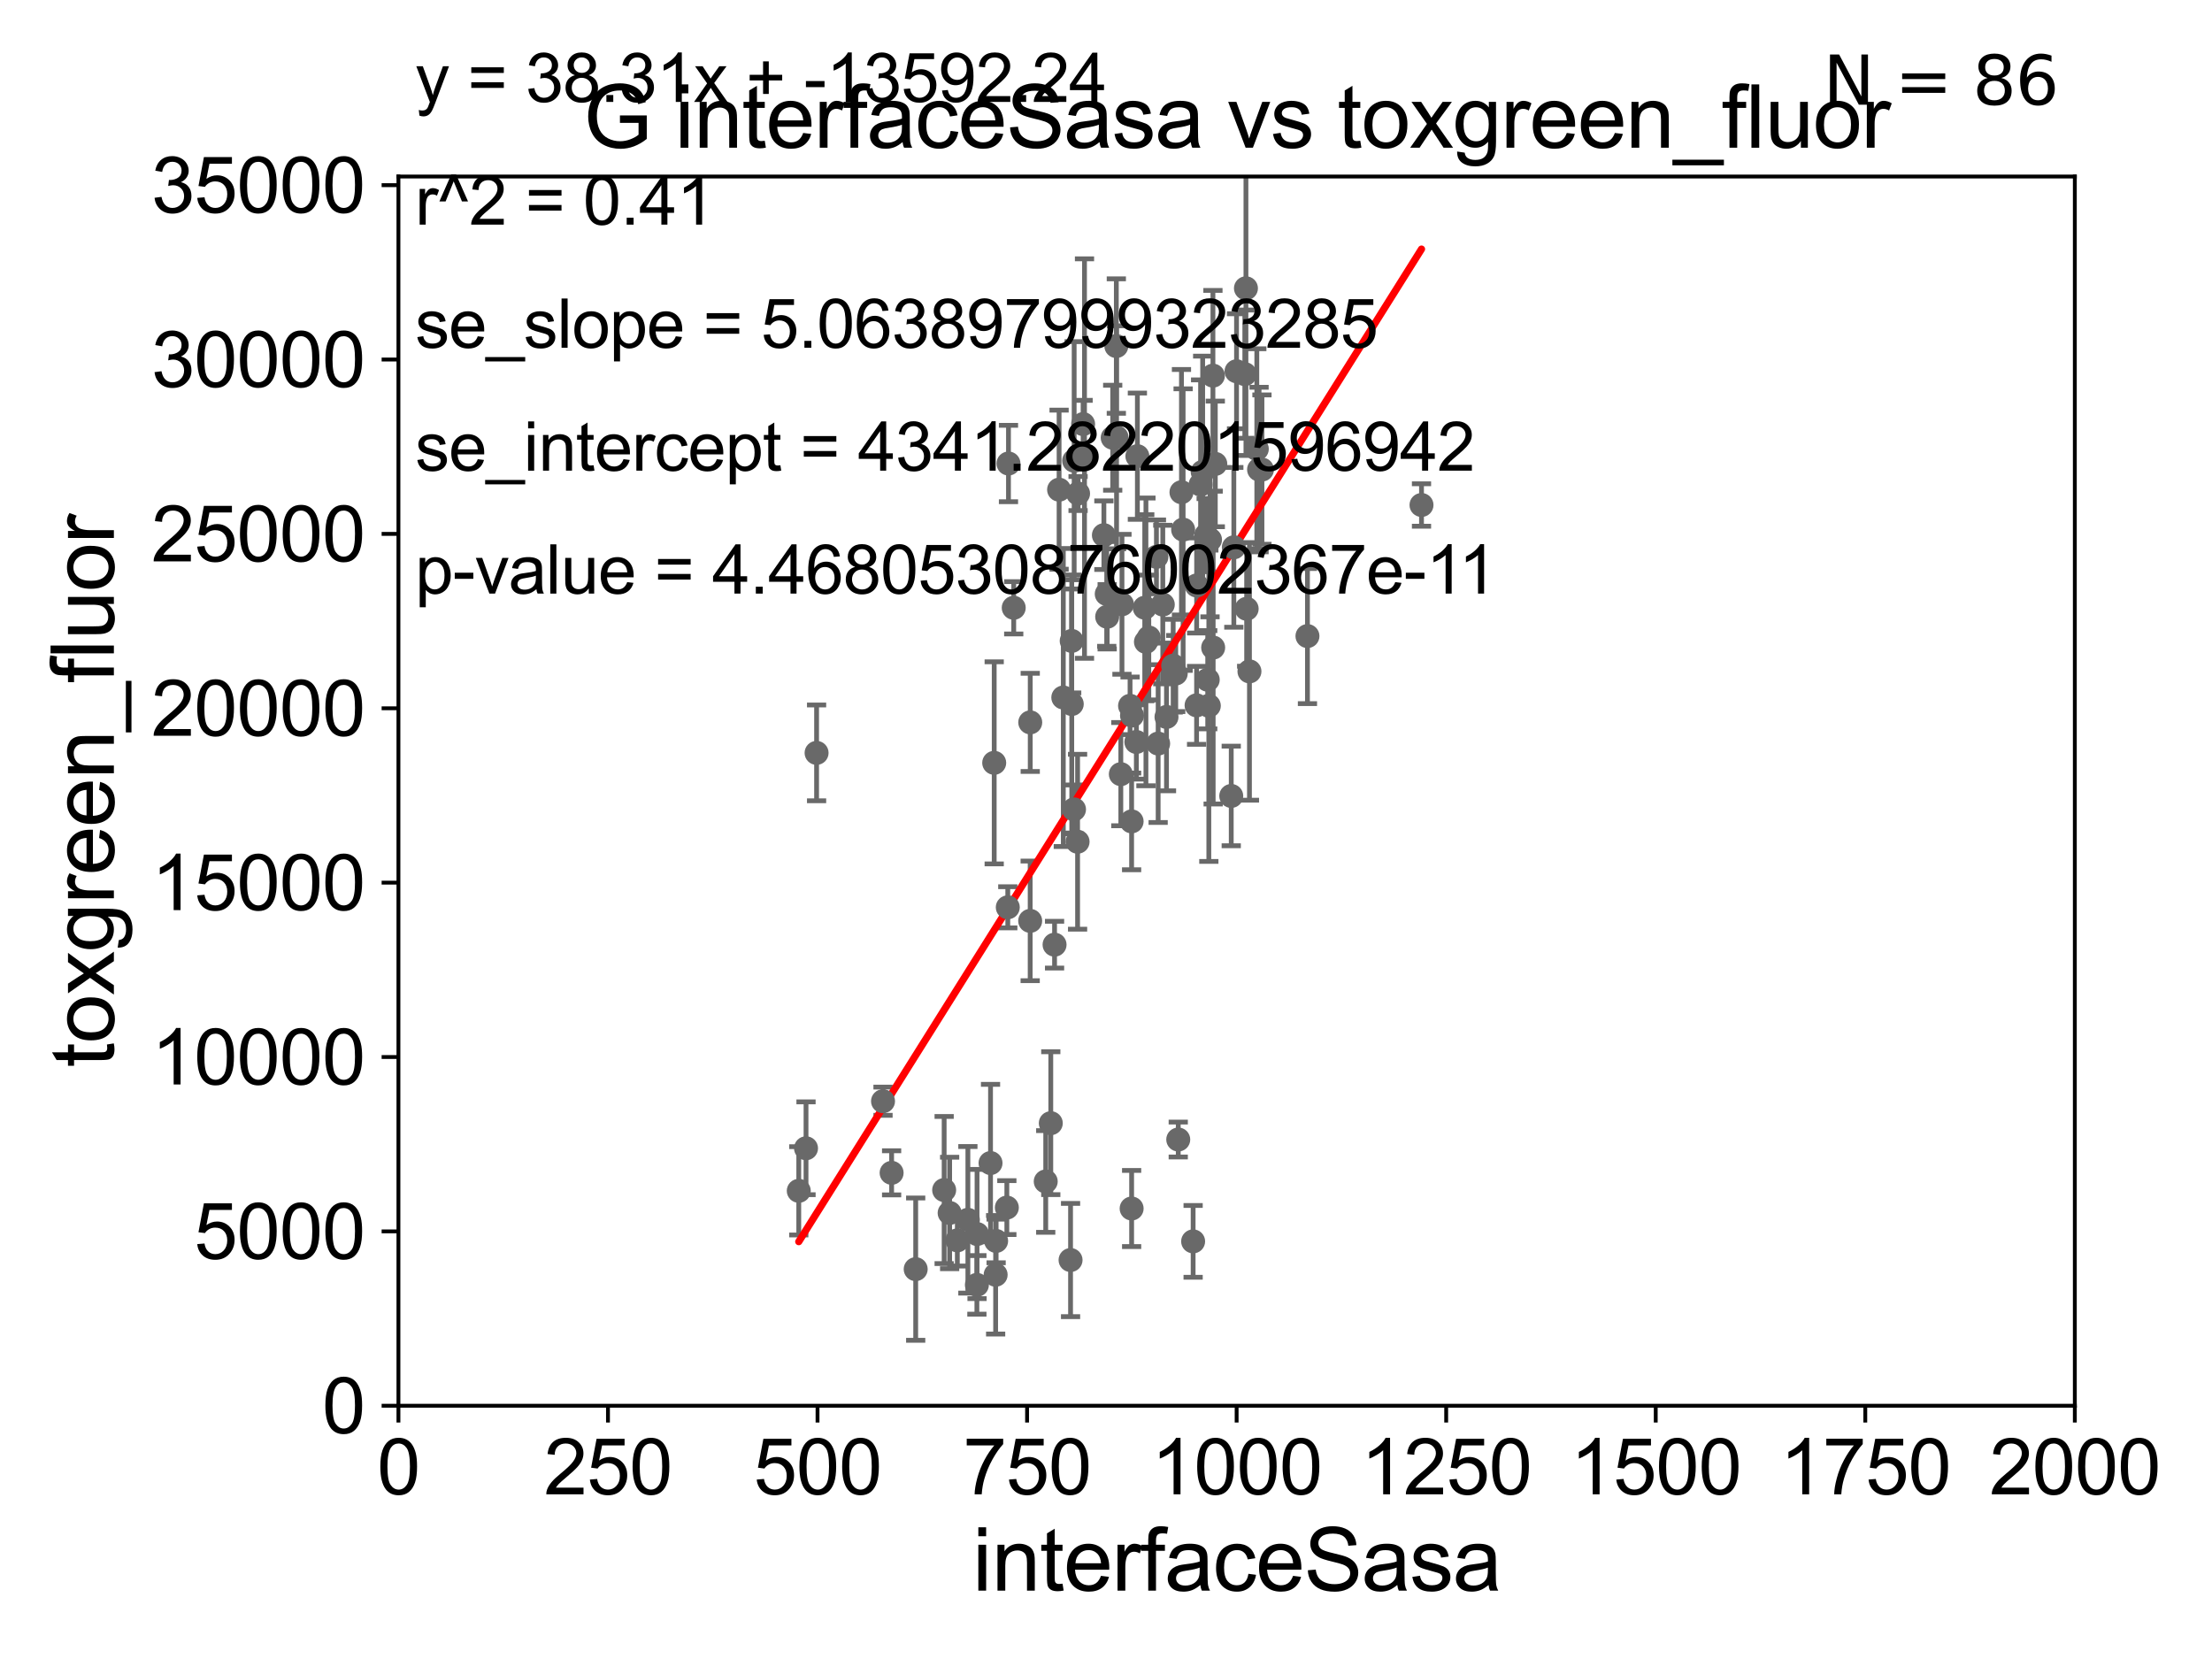 <?xml version="1.0" encoding="utf-8" standalone="no"?>
<!DOCTYPE svg PUBLIC "-//W3C//DTD SVG 1.1//EN"
  "http://www.w3.org/Graphics/SVG/1.1/DTD/svg11.dtd">
<svg xmlns:xlink="http://www.w3.org/1999/xlink" width="460.8pt" height="345.6pt" viewBox="0 0 460.8 345.6" xmlns="http://www.w3.org/2000/svg" version="1.1">
 <defs>
  <style type="text/css">*{stroke-linejoin: round; stroke-linecap: butt}</style>
 </defs>
 <g id="figure_1">
  <g id="patch_1">
   <path d="M 0 345.6 
L 460.8 345.6 
L 460.8 0 
L 0 0 
z
" style="fill: #ffffff"/>
  </g>
  <g id="axes_1">
   <g id="patch_2">
    <path d="M 83 292.84 
L 432.225 292.84 
L 432.225 36.775 
L 83 36.775 
z
" style="fill: #ffffff"/>
   </g>
   <g id="PathCollection_1">
    <defs>
     <path id="m9be922260b" d="M 0 1.118 
C 0.297 1.118 0.581 1 0.791 0.791 
C 1 0.581 1.118 0.297 1.118 0 
C 1.118 -0.297 1 -0.581 0.791 -0.791 
C 0.581 -1 0.297 -1.118 0 -1.118 
C -0.297 -1.118 -0.581 -1 -0.791 -0.791 
C -1 -0.581 -1.118 -0.297 -1.118 0 
C -1.118 0.297 -1 0.581 -0.791 0.791 
C -0.581 1 -0.297 1.118 0 1.118 
z
" style="stroke: #696969"/>
    </defs>
    <g clip-path="url(#pf51f033e23)">
     <use xlink:href="#m9be922260b" x="251.267" y="111.488" style="fill: #696969; stroke: #696969"/>
     <use xlink:href="#m9be922260b" x="245.451" y="237.384" style="fill: #696969; stroke: #696969"/>
     <use xlink:href="#m9be922260b" x="235.739" y="251.754" style="fill: #696969; stroke: #696969"/>
     <use xlink:href="#m9be922260b" x="235.735" y="171.111" style="fill: #696969; stroke: #696969"/>
     <use xlink:href="#m9be922260b" x="238.473" y="126.6" style="fill: #696969; stroke: #696969"/>
     <use xlink:href="#m9be922260b" x="210.085" y="96.559" style="fill: #696969; stroke: #696969"/>
     <use xlink:href="#m9be922260b" x="207.111" y="158.912" style="fill: #696969; stroke: #696969"/>
     <use xlink:href="#m9be922260b" x="236.724" y="154.566" style="fill: #696969; stroke: #696969"/>
     <use xlink:href="#m9be922260b" x="251.822" y="147.023" style="fill: #696969; stroke: #696969"/>
     <use xlink:href="#m9be922260b" x="218.899" y="233.98" style="fill: #696969; stroke: #696969"/>
     <use xlink:href="#m9be922260b" x="223.738" y="168.611" style="fill: #696969; stroke: #696969"/>
     <use xlink:href="#m9be922260b" x="221.506" y="145.302" style="fill: #696969; stroke: #696969"/>
     <use xlink:href="#m9be922260b" x="224.48" y="175.35" style="fill: #696969; stroke: #696969"/>
     <use xlink:href="#m9be922260b" x="224.583" y="102.813" style="fill: #696969; stroke: #696969"/>
     <use xlink:href="#m9be922260b" x="225.922" y="95.527" style="fill: #696969; stroke: #696969"/>
     <use xlink:href="#m9be922260b" x="231.796" y="91.187" style="fill: #696969; stroke: #696969"/>
     <use xlink:href="#m9be922260b" x="223.254" y="133.517" style="fill: #696969; stroke: #696969"/>
     <use xlink:href="#m9be922260b" x="239.317" y="132.803" style="fill: #696969; stroke: #696969"/>
     <use xlink:href="#m9be922260b" x="248.55" y="258.602" style="fill: #696969; stroke: #696969"/>
     <use xlink:href="#m9be922260b" x="166.398" y="248.073" style="fill: #696969; stroke: #696969"/>
     <use xlink:href="#m9be922260b" x="243.003" y="149.352" style="fill: #696969; stroke: #696969"/>
     <use xlink:href="#m9be922260b" x="223.017" y="262.487" style="fill: #696969; stroke: #696969"/>
     <use xlink:href="#m9be922260b" x="201.628" y="254.109" style="fill: #696969; stroke: #696969"/>
     <use xlink:href="#m9be922260b" x="197.827" y="252.683" style="fill: #696969; stroke: #696969"/>
     <use xlink:href="#m9be922260b" x="185.74" y="244.324" style="fill: #696969; stroke: #696969"/>
     <use xlink:href="#m9be922260b" x="203.535" y="257.071" style="fill: #696969; stroke: #696969"/>
     <use xlink:href="#m9be922260b" x="183.95" y="229.401" style="fill: #696969; stroke: #696969"/>
     <use xlink:href="#m9be922260b" x="170.109" y="156.841" style="fill: #696969; stroke: #696969"/>
     <use xlink:href="#m9be922260b" x="206.346" y="242.287" style="fill: #696969; stroke: #696969"/>
     <use xlink:href="#m9be922260b" x="196.685" y="247.906" style="fill: #696969; stroke: #696969"/>
     <use xlink:href="#m9be922260b" x="211.178" y="126.613" style="fill: #696969; stroke: #696969"/>
     <use xlink:href="#m9be922260b" x="203.504" y="267.665" style="fill: #696969; stroke: #696969"/>
     <use xlink:href="#m9be922260b" x="244.393" y="138.677" style="fill: #696969; stroke: #696969"/>
     <use xlink:href="#m9be922260b" x="199.43" y="258.394" style="fill: #696969; stroke: #696969"/>
     <use xlink:href="#m9be922260b" x="209.94" y="189.009" style="fill: #696969; stroke: #696969"/>
     <use xlink:href="#m9be922260b" x="207.511" y="258.514" style="fill: #696969; stroke: #696969"/>
     <use xlink:href="#m9be922260b" x="207.41" y="265.558" style="fill: #696969; stroke: #696969"/>
     <use xlink:href="#m9be922260b" x="230.645" y="128.481" style="fill: #696969; stroke: #696969"/>
     <use xlink:href="#m9be922260b" x="209.744" y="251.563" style="fill: #696969; stroke: #696969"/>
     <use xlink:href="#m9be922260b" x="220.628" y="102.009" style="fill: #696969; stroke: #696969"/>
     <use xlink:href="#m9be922260b" x="217.845" y="246.119" style="fill: #696969; stroke: #696969"/>
     <use xlink:href="#m9be922260b" x="251.592" y="141.604" style="fill: #696969; stroke: #696969"/>
     <use xlink:href="#m9be922260b" x="244.929" y="140.303" style="fill: #696969; stroke: #696969"/>
     <use xlink:href="#m9be922260b" x="225.63" y="88.345" style="fill: #696969; stroke: #696969"/>
     <use xlink:href="#m9be922260b" x="242.231" y="125.939" style="fill: #696969; stroke: #696969"/>
     <use xlink:href="#m9be922260b" x="246.121" y="102.541" style="fill: #696969; stroke: #696969"/>
     <use xlink:href="#m9be922260b" x="262.889" y="97.821" style="fill: #696969; stroke: #696969"/>
     <use xlink:href="#m9be922260b" x="252.07" y="112.428" style="fill: #696969; stroke: #696969"/>
     <use xlink:href="#m9be922260b" x="252.676" y="78.252" style="fill: #696969; stroke: #696969"/>
     <use xlink:href="#m9be922260b" x="262.287" y="97.813" style="fill: #696969; stroke: #696969"/>
     <use xlink:href="#m9be922260b" x="260.284" y="139.863" style="fill: #696969; stroke: #696969"/>
     <use xlink:href="#m9be922260b" x="257.029" y="114.019" style="fill: #696969; stroke: #696969"/>
     <use xlink:href="#m9be922260b" x="246.467" y="110.328" style="fill: #696969; stroke: #696969"/>
     <use xlink:href="#m9be922260b" x="249.271" y="146.936" style="fill: #696969; stroke: #696969"/>
     <use xlink:href="#m9be922260b" x="232.552" y="72.091" style="fill: #696969; stroke: #696969"/>
     <use xlink:href="#m9be922260b" x="259.318" y="77.939" style="fill: #696969; stroke: #696969"/>
     <use xlink:href="#m9be922260b" x="259.701" y="126.822" style="fill: #696969; stroke: #696969"/>
     <use xlink:href="#m9be922260b" x="229.961" y="111.489" style="fill: #696969; stroke: #696969"/>
     <use xlink:href="#m9be922260b" x="261.817" y="93.526" style="fill: #696969; stroke: #696969"/>
     <use xlink:href="#m9be922260b" x="272.367" y="132.506" style="fill: #696969; stroke: #696969"/>
     <use xlink:href="#m9be922260b" x="250.539" y="98.294" style="fill: #696969; stroke: #696969"/>
     <use xlink:href="#m9be922260b" x="252.725" y="134.903" style="fill: #696969; stroke: #696969"/>
     <use xlink:href="#m9be922260b" x="241.265" y="154.9" style="fill: #696969; stroke: #696969"/>
     <use xlink:href="#m9be922260b" x="190.755" y="264.388" style="fill: #696969; stroke: #696969"/>
     <use xlink:href="#m9be922260b" x="238.719" y="133.718" style="fill: #696969; stroke: #696969"/>
     <use xlink:href="#m9be922260b" x="259.552" y="60.054" style="fill: #696969; stroke: #696969"/>
     <use xlink:href="#m9be922260b" x="233.488" y="161.27" style="fill: #696969; stroke: #696969"/>
     <use xlink:href="#m9be922260b" x="235.821" y="149.058" style="fill: #696969; stroke: #696969"/>
     <use xlink:href="#m9be922260b" x="236.938" y="95.033" style="fill: #696969; stroke: #696969"/>
     <use xlink:href="#m9be922260b" x="230.555" y="123.73" style="fill: #696969; stroke: #696969"/>
     <use xlink:href="#m9be922260b" x="250.106" y="100.959" style="fill: #696969; stroke: #696969"/>
     <use xlink:href="#m9be922260b" x="232.598" y="91.102" style="fill: #696969; stroke: #696969"/>
     <use xlink:href="#m9be922260b" x="219.685" y="196.793" style="fill: #696969; stroke: #696969"/>
     <use xlink:href="#m9be922260b" x="214.618" y="150.485" style="fill: #696969; stroke: #696969"/>
     <use xlink:href="#m9be922260b" x="249.283" y="121.968" style="fill: #696969; stroke: #696969"/>
     <use xlink:href="#m9be922260b" x="223.268" y="146.662" style="fill: #696969; stroke: #696969"/>
     <use xlink:href="#m9be922260b" x="233.726" y="125.886" style="fill: #696969; stroke: #696969"/>
     <use xlink:href="#m9be922260b" x="296.125" y="105.2" style="fill: #696969; stroke: #696969"/>
     <use xlink:href="#m9be922260b" x="240.907" y="116.005" style="fill: #696969; stroke: #696969"/>
     <use xlink:href="#m9be922260b" x="223.767" y="95.974" style="fill: #696969; stroke: #696969"/>
     <use xlink:href="#m9be922260b" x="214.605" y="191.837" style="fill: #696969; stroke: #696969"/>
     <use xlink:href="#m9be922260b" x="235.411" y="147.034" style="fill: #696969; stroke: #696969"/>
     <use xlink:href="#m9be922260b" x="253.17" y="96.642" style="fill: #696969; stroke: #696969"/>
     <use xlink:href="#m9be922260b" x="256.49" y="165.812" style="fill: #696969; stroke: #696969"/>
     <use xlink:href="#m9be922260b" x="257.593" y="77.339" style="fill: #696969; stroke: #696969"/>
     <use xlink:href="#m9be922260b" x="167.909" y="239.207" style="fill: #696969; stroke: #696969"/>
    </g>
   </g>
   <g id="matplotlib.axis_1">
    <g id="xtick_1">
     <g id="line2d_1">
      <defs>
       <path id="mb3cf6f5031" d="M 0 0 
L 0 3.5 
" style="stroke: #000000; stroke-width: 0.8"/>
      </defs>
      <g>
       <use xlink:href="#mb3cf6f5031" x="83" y="292.84" style="stroke: #000000; stroke-width: 0.8"/>
      </g>
     </g>
     <g id="text_1">
      <!-- 0 -->
      <g transform="translate(78.551 311.293)scale(0.16 -0.16)">
       <defs>
        <path id="ArialMT-30" d="M 266 2259 
Q 266 3072 433 3567 
Q 600 4063 929 4331 
Q 1259 4600 1759 4600 
Q 2128 4600 2406 4451 
Q 2684 4303 2865 4023 
Q 3047 3744 3150 3342 
Q 3253 2941 3253 2259 
Q 3253 1453 3087 958 
Q 2922 463 2592 192 
Q 2263 -78 1759 -78 
Q 1097 -78 719 397 
Q 266 969 266 2259 
z
M 844 2259 
Q 844 1131 1108 757 
Q 1372 384 1759 384 
Q 2147 384 2411 759 
Q 2675 1134 2675 2259 
Q 2675 3391 2411 3762 
Q 2147 4134 1753 4134 
Q 1366 4134 1134 3806 
Q 844 3388 844 2259 
z
" transform="scale(0.016)"/>
       </defs>
       <use xlink:href="#ArialMT-30"/>
      </g>
     </g>
    </g>
    <g id="xtick_2">
     <g id="line2d_2">
      <g>
       <use xlink:href="#mb3cf6f5031" x="126.653" y="292.84" style="stroke: #000000; stroke-width: 0.8"/>
      </g>
     </g>
     <g id="text_2">
      <!-- 250 -->
      <g transform="translate(113.307 311.293)scale(0.16 -0.16)">
       <defs>
        <path id="ArialMT-32" d="M 3222 541 
L 3222 0 
L 194 0 
Q 188 203 259 391 
Q 375 700 629 1000 
Q 884 1300 1366 1694 
Q 2113 2306 2375 2664 
Q 2638 3022 2638 3341 
Q 2638 3675 2398 3904 
Q 2159 4134 1775 4134 
Q 1369 4134 1125 3890 
Q 881 3647 878 3216 
L 300 3275 
Q 359 3922 746 4261 
Q 1134 4600 1788 4600 
Q 2447 4600 2831 4234 
Q 3216 3869 3216 3328 
Q 3216 3053 3103 2787 
Q 2991 2522 2730 2228 
Q 2469 1934 1863 1422 
Q 1356 997 1212 845 
Q 1069 694 975 541 
L 3222 541 
z
" transform="scale(0.016)"/>
        <path id="ArialMT-35" d="M 266 1200 
L 856 1250 
Q 922 819 1161 601 
Q 1400 384 1738 384 
Q 2144 384 2425 690 
Q 2706 997 2706 1503 
Q 2706 1984 2436 2262 
Q 2166 2541 1728 2541 
Q 1456 2541 1237 2417 
Q 1019 2294 894 2097 
L 366 2166 
L 809 4519 
L 3088 4519 
L 3088 3981 
L 1259 3981 
L 1013 2750 
Q 1425 3038 1878 3038 
Q 2478 3038 2890 2622 
Q 3303 2206 3303 1553 
Q 3303 931 2941 478 
Q 2500 -78 1738 -78 
Q 1113 -78 717 272 
Q 322 622 266 1200 
z
" transform="scale(0.016)"/>
       </defs>
       <use xlink:href="#ArialMT-32"/>
       <use xlink:href="#ArialMT-35" x="55.615"/>
       <use xlink:href="#ArialMT-30" x="111.23"/>
      </g>
     </g>
    </g>
    <g id="xtick_3">
     <g id="line2d_3">
      <g>
       <use xlink:href="#mb3cf6f5031" x="170.306" y="292.84" style="stroke: #000000; stroke-width: 0.8"/>
      </g>
     </g>
     <g id="text_3">
      <!-- 500 -->
      <g transform="translate(156.96 311.293)scale(0.16 -0.16)">
       <use xlink:href="#ArialMT-35"/>
       <use xlink:href="#ArialMT-30" x="55.615"/>
       <use xlink:href="#ArialMT-30" x="111.23"/>
      </g>
     </g>
    </g>
    <g id="xtick_4">
     <g id="line2d_4">
      <g>
       <use xlink:href="#mb3cf6f5031" x="213.959" y="292.84" style="stroke: #000000; stroke-width: 0.8"/>
      </g>
     </g>
     <g id="text_4">
      <!-- 750 -->
      <g transform="translate(200.613 311.293)scale(0.16 -0.16)">
       <defs>
        <path id="ArialMT-37" d="M 303 3981 
L 303 4522 
L 3269 4522 
L 3269 4084 
Q 2831 3619 2401 2847 
Q 1972 2075 1738 1259 
Q 1569 684 1522 0 
L 944 0 
Q 953 541 1156 1306 
Q 1359 2072 1739 2783 
Q 2119 3494 2547 3981 
L 303 3981 
z
" transform="scale(0.016)"/>
       </defs>
       <use xlink:href="#ArialMT-37"/>
       <use xlink:href="#ArialMT-35" x="55.615"/>
       <use xlink:href="#ArialMT-30" x="111.23"/>
      </g>
     </g>
    </g>
    <g id="xtick_5">
     <g id="line2d_5">
      <g>
       <use xlink:href="#mb3cf6f5031" x="257.613" y="292.84" style="stroke: #000000; stroke-width: 0.8"/>
      </g>
     </g>
     <g id="text_5">
      <!-- 1000 -->
      <g transform="translate(239.817 311.293)scale(0.16 -0.16)">
       <defs>
        <path id="ArialMT-31" d="M 2384 0 
L 1822 0 
L 1822 3584 
Q 1619 3391 1289 3197 
Q 959 3003 697 2906 
L 697 3450 
Q 1169 3672 1522 3987 
Q 1875 4303 2022 4600 
L 2384 4600 
L 2384 0 
z
" transform="scale(0.016)"/>
       </defs>
       <use xlink:href="#ArialMT-31"/>
       <use xlink:href="#ArialMT-30" x="55.615"/>
       <use xlink:href="#ArialMT-30" x="111.23"/>
       <use xlink:href="#ArialMT-30" x="166.846"/>
      </g>
     </g>
    </g>
    <g id="xtick_6">
     <g id="line2d_6">
      <g>
       <use xlink:href="#mb3cf6f5031" x="301.266" y="292.84" style="stroke: #000000; stroke-width: 0.8"/>
      </g>
     </g>
     <g id="text_6">
      <!-- 1250 -->
      <g transform="translate(283.471 311.293)scale(0.16 -0.16)">
       <use xlink:href="#ArialMT-31"/>
       <use xlink:href="#ArialMT-32" x="55.615"/>
       <use xlink:href="#ArialMT-35" x="111.23"/>
       <use xlink:href="#ArialMT-30" x="166.846"/>
      </g>
     </g>
    </g>
    <g id="xtick_7">
     <g id="line2d_7">
      <g>
       <use xlink:href="#mb3cf6f5031" x="344.919" y="292.84" style="stroke: #000000; stroke-width: 0.8"/>
      </g>
     </g>
     <g id="text_7">
      <!-- 1500 -->
      <g transform="translate(327.124 311.293)scale(0.16 -0.16)">
       <use xlink:href="#ArialMT-31"/>
       <use xlink:href="#ArialMT-35" x="55.615"/>
       <use xlink:href="#ArialMT-30" x="111.23"/>
       <use xlink:href="#ArialMT-30" x="166.846"/>
      </g>
     </g>
    </g>
    <g id="xtick_8">
     <g id="line2d_8">
      <g>
       <use xlink:href="#mb3cf6f5031" x="388.572" y="292.84" style="stroke: #000000; stroke-width: 0.8"/>
      </g>
     </g>
     <g id="text_8">
      <!-- 1750 -->
      <g transform="translate(370.777 311.293)scale(0.16 -0.16)">
       <use xlink:href="#ArialMT-31"/>
       <use xlink:href="#ArialMT-37" x="55.615"/>
       <use xlink:href="#ArialMT-35" x="111.23"/>
       <use xlink:href="#ArialMT-30" x="166.846"/>
      </g>
     </g>
    </g>
    <g id="xtick_9">
     <g id="line2d_9">
      <g>
       <use xlink:href="#mb3cf6f5031" x="432.225" y="292.84" style="stroke: #000000; stroke-width: 0.8"/>
      </g>
     </g>
     <g id="text_9">
      <!-- 2000 -->
      <g transform="translate(414.43 311.293)scale(0.16 -0.16)">
       <use xlink:href="#ArialMT-32"/>
       <use xlink:href="#ArialMT-30" x="55.615"/>
       <use xlink:href="#ArialMT-30" x="111.23"/>
       <use xlink:href="#ArialMT-30" x="166.846"/>
      </g>
     </g>
    </g>
    <g id="text_10">
     <!-- interfaceSasa -->
     <g transform="translate(202.583 331.357)scale(0.18 -0.18)">
      <defs>
       <path id="ArialMT-69" d="M 425 3934 
L 425 4581 
L 988 4581 
L 988 3934 
L 425 3934 
z
M 425 0 
L 425 3319 
L 988 3319 
L 988 0 
L 425 0 
z
" transform="scale(0.016)"/>
       <path id="ArialMT-6e" d="M 422 0 
L 422 3319 
L 928 3319 
L 928 2847 
Q 1294 3394 1984 3394 
Q 2284 3394 2536 3286 
Q 2788 3178 2913 3003 
Q 3038 2828 3088 2588 
Q 3119 2431 3119 2041 
L 3119 0 
L 2556 0 
L 2556 2019 
Q 2556 2363 2490 2533 
Q 2425 2703 2258 2804 
Q 2091 2906 1866 2906 
Q 1506 2906 1245 2678 
Q 984 2450 984 1813 
L 984 0 
L 422 0 
z
" transform="scale(0.016)"/>
       <path id="ArialMT-74" d="M 1650 503 
L 1731 6 
Q 1494 -44 1306 -44 
Q 1000 -44 831 53 
Q 663 150 594 308 
Q 525 466 525 972 
L 525 2881 
L 113 2881 
L 113 3319 
L 525 3319 
L 525 4141 
L 1084 4478 
L 1084 3319 
L 1650 3319 
L 1650 2881 
L 1084 2881 
L 1084 941 
Q 1084 700 1114 631 
Q 1144 563 1211 522 
Q 1278 481 1403 481 
Q 1497 481 1650 503 
z
" transform="scale(0.016)"/>
       <path id="ArialMT-65" d="M 2694 1069 
L 3275 997 
Q 3138 488 2766 206 
Q 2394 -75 1816 -75 
Q 1088 -75 661 373 
Q 234 822 234 1631 
Q 234 2469 665 2931 
Q 1097 3394 1784 3394 
Q 2450 3394 2872 2941 
Q 3294 2488 3294 1666 
Q 3294 1616 3291 1516 
L 816 1516 
Q 847 969 1125 678 
Q 1403 388 1819 388 
Q 2128 388 2347 550 
Q 2566 713 2694 1069 
z
M 847 1978 
L 2700 1978 
Q 2663 2397 2488 2606 
Q 2219 2931 1791 2931 
Q 1403 2931 1139 2672 
Q 875 2413 847 1978 
z
" transform="scale(0.016)"/>
       <path id="ArialMT-72" d="M 416 0 
L 416 3319 
L 922 3319 
L 922 2816 
Q 1116 3169 1280 3281 
Q 1444 3394 1641 3394 
Q 1925 3394 2219 3213 
L 2025 2691 
Q 1819 2813 1613 2813 
Q 1428 2813 1281 2702 
Q 1134 2591 1072 2394 
Q 978 2094 978 1738 
L 978 0 
L 416 0 
z
" transform="scale(0.016)"/>
       <path id="ArialMT-66" d="M 556 0 
L 556 2881 
L 59 2881 
L 59 3319 
L 556 3319 
L 556 3672 
Q 556 4006 616 4169 
Q 697 4388 901 4523 
Q 1106 4659 1475 4659 
Q 1713 4659 2000 4603 
L 1916 4113 
Q 1741 4144 1584 4144 
Q 1328 4144 1222 4034 
Q 1116 3925 1116 3625 
L 1116 3319 
L 1763 3319 
L 1763 2881 
L 1116 2881 
L 1116 0 
L 556 0 
z
" transform="scale(0.016)"/>
       <path id="ArialMT-61" d="M 2588 409 
Q 2275 144 1986 34 
Q 1697 -75 1366 -75 
Q 819 -75 525 192 
Q 231 459 231 875 
Q 231 1119 342 1320 
Q 453 1522 633 1644 
Q 813 1766 1038 1828 
Q 1203 1872 1538 1913 
Q 2219 1994 2541 2106 
Q 2544 2222 2544 2253 
Q 2544 2597 2384 2738 
Q 2169 2928 1744 2928 
Q 1347 2928 1158 2789 
Q 969 2650 878 2297 
L 328 2372 
Q 403 2725 575 2942 
Q 747 3159 1072 3276 
Q 1397 3394 1825 3394 
Q 2250 3394 2515 3294 
Q 2781 3194 2906 3042 
Q 3031 2891 3081 2659 
Q 3109 2516 3109 2141 
L 3109 1391 
Q 3109 606 3145 398 
Q 3181 191 3288 0 
L 2700 0 
Q 2613 175 2588 409 
z
M 2541 1666 
Q 2234 1541 1622 1453 
Q 1275 1403 1131 1340 
Q 988 1278 909 1158 
Q 831 1038 831 891 
Q 831 666 1001 516 
Q 1172 366 1500 366 
Q 1825 366 2078 508 
Q 2331 650 2450 897 
Q 2541 1088 2541 1459 
L 2541 1666 
z
" transform="scale(0.016)"/>
       <path id="ArialMT-63" d="M 2588 1216 
L 3141 1144 
Q 3050 572 2676 248 
Q 2303 -75 1759 -75 
Q 1078 -75 664 370 
Q 250 816 250 1647 
Q 250 2184 428 2587 
Q 606 2991 970 3192 
Q 1334 3394 1763 3394 
Q 2303 3394 2647 3120 
Q 2991 2847 3088 2344 
L 2541 2259 
Q 2463 2594 2264 2762 
Q 2066 2931 1784 2931 
Q 1359 2931 1093 2626 
Q 828 2322 828 1663 
Q 828 994 1084 691 
Q 1341 388 1753 388 
Q 2084 388 2306 591 
Q 2528 794 2588 1216 
z
" transform="scale(0.016)"/>
       <path id="ArialMT-53" d="M 288 1472 
L 859 1522 
Q 900 1178 1048 958 
Q 1197 738 1509 602 
Q 1822 466 2213 466 
Q 2559 466 2825 569 
Q 3091 672 3220 851 
Q 3350 1031 3350 1244 
Q 3350 1459 3225 1620 
Q 3100 1781 2813 1891 
Q 2628 1963 1997 2114 
Q 1366 2266 1113 2400 
Q 784 2572 623 2826 
Q 463 3081 463 3397 
Q 463 3744 659 4045 
Q 856 4347 1234 4503 
Q 1613 4659 2075 4659 
Q 2584 4659 2973 4495 
Q 3363 4331 3572 4012 
Q 3781 3694 3797 3291 
L 3216 3247 
Q 3169 3681 2898 3903 
Q 2628 4125 2100 4125 
Q 1550 4125 1298 3923 
Q 1047 3722 1047 3438 
Q 1047 3191 1225 3031 
Q 1400 2872 2139 2705 
Q 2878 2538 3153 2413 
Q 3553 2228 3743 1945 
Q 3934 1663 3934 1294 
Q 3934 928 3725 604 
Q 3516 281 3123 101 
Q 2731 -78 2241 -78 
Q 1619 -78 1198 103 
Q 778 284 539 648 
Q 300 1013 288 1472 
z
" transform="scale(0.016)"/>
       <path id="ArialMT-73" d="M 197 991 
L 753 1078 
Q 800 744 1014 566 
Q 1228 388 1613 388 
Q 2000 388 2187 545 
Q 2375 703 2375 916 
Q 2375 1106 2209 1216 
Q 2094 1291 1634 1406 
Q 1016 1563 777 1677 
Q 538 1791 414 1992 
Q 291 2194 291 2438 
Q 291 2659 392 2848 
Q 494 3038 669 3163 
Q 800 3259 1026 3326 
Q 1253 3394 1513 3394 
Q 1903 3394 2198 3281 
Q 2494 3169 2634 2976 
Q 2775 2784 2828 2463 
L 2278 2388 
Q 2241 2644 2061 2787 
Q 1881 2931 1553 2931 
Q 1166 2931 1000 2803 
Q 834 2675 834 2503 
Q 834 2394 903 2306 
Q 972 2216 1119 2156 
Q 1203 2125 1616 2013 
Q 2213 1853 2448 1751 
Q 2684 1650 2818 1456 
Q 2953 1263 2953 975 
Q 2953 694 2789 445 
Q 2625 197 2315 61 
Q 2006 -75 1616 -75 
Q 969 -75 630 194 
Q 291 463 197 991 
z
" transform="scale(0.016)"/>
      </defs>
      <use xlink:href="#ArialMT-69"/>
      <use xlink:href="#ArialMT-6e" x="22.217"/>
      <use xlink:href="#ArialMT-74" x="77.832"/>
      <use xlink:href="#ArialMT-65" x="105.615"/>
      <use xlink:href="#ArialMT-72" x="161.23"/>
      <use xlink:href="#ArialMT-66" x="194.531"/>
      <use xlink:href="#ArialMT-61" x="222.314"/>
      <use xlink:href="#ArialMT-63" x="277.93"/>
      <use xlink:href="#ArialMT-65" x="327.93"/>
      <use xlink:href="#ArialMT-53" x="383.545"/>
      <use xlink:href="#ArialMT-61" x="450.244"/>
      <use xlink:href="#ArialMT-73" x="505.859"/>
      <use xlink:href="#ArialMT-61" x="555.859"/>
     </g>
    </g>
   </g>
   <g id="matplotlib.axis_2">
    <g id="ytick_1">
     <g id="line2d_10">
      <defs>
       <path id="m7f24932b77" d="M 0 0 
L -3.5 0 
" style="stroke: #000000; stroke-width: 0.8"/>
      </defs>
      <g>
       <use xlink:href="#m7f24932b77" x="83" y="292.84" style="stroke: #000000; stroke-width: 0.8"/>
      </g>
     </g>
     <g id="text_11">
      <!-- 0 -->
      <g transform="translate(67.103 298.566)scale(0.16 -0.16)">
       <use xlink:href="#ArialMT-30"/>
      </g>
     </g>
    </g>
    <g id="ytick_2">
     <g id="line2d_11">
      <g>
       <use xlink:href="#m7f24932b77" x="83" y="256.516" style="stroke: #000000; stroke-width: 0.8"/>
      </g>
     </g>
     <g id="text_12">
      <!-- 5000 -->
      <g transform="translate(40.41 262.242)scale(0.16 -0.16)">
       <use xlink:href="#ArialMT-35"/>
       <use xlink:href="#ArialMT-30" x="55.615"/>
       <use xlink:href="#ArialMT-30" x="111.23"/>
       <use xlink:href="#ArialMT-30" x="166.846"/>
      </g>
     </g>
    </g>
    <g id="ytick_3">
     <g id="line2d_12">
      <g>
       <use xlink:href="#m7f24932b77" x="83" y="220.192" style="stroke: #000000; stroke-width: 0.8"/>
      </g>
     </g>
     <g id="text_13">
      <!-- 10000 -->
      <g transform="translate(31.512 225.918)scale(0.16 -0.16)">
       <use xlink:href="#ArialMT-31"/>
       <use xlink:href="#ArialMT-30" x="55.615"/>
       <use xlink:href="#ArialMT-30" x="111.23"/>
       <use xlink:href="#ArialMT-30" x="166.846"/>
       <use xlink:href="#ArialMT-30" x="222.461"/>
      </g>
     </g>
    </g>
    <g id="ytick_4">
     <g id="line2d_13">
      <g>
       <use xlink:href="#m7f24932b77" x="83" y="183.867" style="stroke: #000000; stroke-width: 0.8"/>
      </g>
     </g>
     <g id="text_14">
      <!-- 15000 -->
      <g transform="translate(31.512 189.594)scale(0.16 -0.16)">
       <use xlink:href="#ArialMT-31"/>
       <use xlink:href="#ArialMT-35" x="55.615"/>
       <use xlink:href="#ArialMT-30" x="111.23"/>
       <use xlink:href="#ArialMT-30" x="166.846"/>
       <use xlink:href="#ArialMT-30" x="222.461"/>
      </g>
     </g>
    </g>
    <g id="ytick_5">
     <g id="line2d_14">
      <g>
       <use xlink:href="#m7f24932b77" x="83" y="147.543" style="stroke: #000000; stroke-width: 0.8"/>
      </g>
     </g>
     <g id="text_15">
      <!-- 20000 -->
      <g transform="translate(31.512 153.27)scale(0.16 -0.16)">
       <use xlink:href="#ArialMT-32"/>
       <use xlink:href="#ArialMT-30" x="55.615"/>
       <use xlink:href="#ArialMT-30" x="111.23"/>
       <use xlink:href="#ArialMT-30" x="166.846"/>
       <use xlink:href="#ArialMT-30" x="222.461"/>
      </g>
     </g>
    </g>
    <g id="ytick_6">
     <g id="line2d_15">
      <g>
       <use xlink:href="#m7f24932b77" x="83" y="111.219" style="stroke: #000000; stroke-width: 0.8"/>
      </g>
     </g>
     <g id="text_16">
      <!-- 25000 -->
      <g transform="translate(31.512 116.945)scale(0.16 -0.16)">
       <use xlink:href="#ArialMT-32"/>
       <use xlink:href="#ArialMT-35" x="55.615"/>
       <use xlink:href="#ArialMT-30" x="111.23"/>
       <use xlink:href="#ArialMT-30" x="166.846"/>
       <use xlink:href="#ArialMT-30" x="222.461"/>
      </g>
     </g>
    </g>
    <g id="ytick_7">
     <g id="line2d_16">
      <g>
       <use xlink:href="#m7f24932b77" x="83" y="74.895" style="stroke: #000000; stroke-width: 0.8"/>
      </g>
     </g>
     <g id="text_17">
      <!-- 30000 -->
      <g transform="translate(31.512 80.621)scale(0.16 -0.16)">
       <defs>
        <path id="ArialMT-33" d="M 269 1209 
L 831 1284 
Q 928 806 1161 595 
Q 1394 384 1728 384 
Q 2125 384 2398 659 
Q 2672 934 2672 1341 
Q 2672 1728 2419 1979 
Q 2166 2231 1775 2231 
Q 1616 2231 1378 2169 
L 1441 2663 
Q 1497 2656 1531 2656 
Q 1891 2656 2178 2843 
Q 2466 3031 2466 3422 
Q 2466 3731 2256 3934 
Q 2047 4138 1716 4138 
Q 1388 4138 1169 3931 
Q 950 3725 888 3313 
L 325 3413 
Q 428 3978 793 4289 
Q 1159 4600 1703 4600 
Q 2078 4600 2393 4439 
Q 2709 4278 2876 4000 
Q 3044 3722 3044 3409 
Q 3044 3113 2884 2869 
Q 2725 2625 2413 2481 
Q 2819 2388 3044 2092 
Q 3269 1797 3269 1353 
Q 3269 753 2831 336 
Q 2394 -81 1725 -81 
Q 1122 -81 723 278 
Q 325 638 269 1209 
z
" transform="scale(0.016)"/>
       </defs>
       <use xlink:href="#ArialMT-33"/>
       <use xlink:href="#ArialMT-30" x="55.615"/>
       <use xlink:href="#ArialMT-30" x="111.23"/>
       <use xlink:href="#ArialMT-30" x="166.846"/>
       <use xlink:href="#ArialMT-30" x="222.461"/>
      </g>
     </g>
    </g>
    <g id="ytick_8">
     <g id="line2d_17">
      <g>
       <use xlink:href="#m7f24932b77" x="83" y="38.571" style="stroke: #000000; stroke-width: 0.8"/>
      </g>
     </g>
     <g id="text_18">
      <!-- 35000 -->
      <g transform="translate(31.512 44.297)scale(0.16 -0.16)">
       <use xlink:href="#ArialMT-33"/>
       <use xlink:href="#ArialMT-35" x="55.615"/>
       <use xlink:href="#ArialMT-30" x="111.23"/>
       <use xlink:href="#ArialMT-30" x="166.846"/>
       <use xlink:href="#ArialMT-30" x="222.461"/>
      </g>
     </g>
    </g>
    <g id="text_19">
     <!-- toxgreen_fluor -->
     <g transform="translate(23.724 222.34)rotate(-90)scale(0.18 -0.18)">
      <defs>
       <path id="ArialMT-6f" d="M 213 1659 
Q 213 2581 725 3025 
Q 1153 3394 1769 3394 
Q 2453 3394 2887 2945 
Q 3322 2497 3322 1706 
Q 3322 1066 3130 698 
Q 2938 331 2570 128 
Q 2203 -75 1769 -75 
Q 1072 -75 642 372 
Q 213 819 213 1659 
z
M 791 1659 
Q 791 1022 1069 705 
Q 1347 388 1769 388 
Q 2188 388 2466 706 
Q 2744 1025 2744 1678 
Q 2744 2294 2464 2611 
Q 2184 2928 1769 2928 
Q 1347 2928 1069 2612 
Q 791 2297 791 1659 
z
" transform="scale(0.016)"/>
       <path id="ArialMT-78" d="M 47 0 
L 1259 1725 
L 138 3319 
L 841 3319 
L 1350 2541 
Q 1494 2319 1581 2169 
Q 1719 2375 1834 2534 
L 2394 3319 
L 3066 3319 
L 1919 1756 
L 3153 0 
L 2463 0 
L 1781 1031 
L 1600 1309 
L 728 0 
L 47 0 
z
" transform="scale(0.016)"/>
       <path id="ArialMT-67" d="M 319 -275 
L 866 -356 
Q 900 -609 1056 -725 
Q 1266 -881 1628 -881 
Q 2019 -881 2231 -725 
Q 2444 -569 2519 -288 
Q 2563 -116 2559 434 
Q 2191 0 1641 0 
Q 956 0 581 494 
Q 206 988 206 1678 
Q 206 2153 378 2554 
Q 550 2956 876 3175 
Q 1203 3394 1644 3394 
Q 2231 3394 2613 2919 
L 2613 3319 
L 3131 3319 
L 3131 450 
Q 3131 -325 2973 -648 
Q 2816 -972 2473 -1159 
Q 2131 -1347 1631 -1347 
Q 1038 -1347 672 -1080 
Q 306 -813 319 -275 
z
M 784 1719 
Q 784 1066 1043 766 
Q 1303 466 1694 466 
Q 2081 466 2343 764 
Q 2606 1063 2606 1700 
Q 2606 2309 2336 2618 
Q 2066 2928 1684 2928 
Q 1309 2928 1046 2623 
Q 784 2319 784 1719 
z
" transform="scale(0.016)"/>
       <path id="ArialMT-5f" d="M -97 -1272 
L -97 -866 
L 3631 -866 
L 3631 -1272 
L -97 -1272 
z
" transform="scale(0.016)"/>
       <path id="ArialMT-6c" d="M 409 0 
L 409 4581 
L 972 4581 
L 972 0 
L 409 0 
z
" transform="scale(0.016)"/>
       <path id="ArialMT-75" d="M 2597 0 
L 2597 488 
Q 2209 -75 1544 -75 
Q 1250 -75 995 37 
Q 741 150 617 320 
Q 494 491 444 738 
Q 409 903 409 1263 
L 409 3319 
L 972 3319 
L 972 1478 
Q 972 1038 1006 884 
Q 1059 663 1231 536 
Q 1403 409 1656 409 
Q 1909 409 2131 539 
Q 2353 669 2445 892 
Q 2538 1116 2538 1541 
L 2538 3319 
L 3100 3319 
L 3100 0 
L 2597 0 
z
" transform="scale(0.016)"/>
      </defs>
      <use xlink:href="#ArialMT-74"/>
      <use xlink:href="#ArialMT-6f" x="27.783"/>
      <use xlink:href="#ArialMT-78" x="83.398"/>
      <use xlink:href="#ArialMT-67" x="133.398"/>
      <use xlink:href="#ArialMT-72" x="189.014"/>
      <use xlink:href="#ArialMT-65" x="222.314"/>
      <use xlink:href="#ArialMT-65" x="277.93"/>
      <use xlink:href="#ArialMT-6e" x="333.545"/>
      <use xlink:href="#ArialMT-5f" x="389.16"/>
      <use xlink:href="#ArialMT-66" x="444.775"/>
      <use xlink:href="#ArialMT-6c" x="472.559"/>
      <use xlink:href="#ArialMT-75" x="494.775"/>
      <use xlink:href="#ArialMT-6f" x="550.391"/>
      <use xlink:href="#ArialMT-72" x="606.006"/>
     </g>
    </g>
   </g>
   <g id="LineCollection_1">
    <path d="M 251.267 119.104 
L 251.267 103.872 
" clip-path="url(#pf51f033e23)" style="fill: none; stroke: #696969"/>
    <path d="M 245.451 241.022 
L 245.451 233.746 
" clip-path="url(#pf51f033e23)" style="fill: none; stroke: #696969"/>
    <path d="M 235.739 259.681 
L 235.739 243.828 
" clip-path="url(#pf51f033e23)" style="fill: none; stroke: #696969"/>
    <path d="M 235.735 181.185 
L 235.735 161.038 
" clip-path="url(#pf51f033e23)" style="fill: none; stroke: #696969"/>
    <path d="M 238.473 145.98 
L 238.473 107.219 
" clip-path="url(#pf51f033e23)" style="fill: none; stroke: #696969"/>
    <path d="M 210.085 104.514 
L 210.085 88.603 
" clip-path="url(#pf51f033e23)" style="fill: none; stroke: #696969"/>
    <path d="M 207.111 179.961 
L 207.111 137.862 
" clip-path="url(#pf51f033e23)" style="fill: none; stroke: #696969"/>
    <path d="M 236.724 162.307 
L 236.724 146.825 
" clip-path="url(#pf51f033e23)" style="fill: none; stroke: #696969"/>
    <path d="M 251.822 179.444 
L 251.822 114.602 
" clip-path="url(#pf51f033e23)" style="fill: none; stroke: #696969"/>
    <path d="M 218.899 248.866 
L 218.899 219.094 
" clip-path="url(#pf51f033e23)" style="fill: none; stroke: #696969"/>
    <path d="M 223.738 173.7 
L 223.738 163.522 
" clip-path="url(#pf51f033e23)" style="fill: none; stroke: #696969"/>
    <path d="M 221.506 176.343 
L 221.506 114.261 
" clip-path="url(#pf51f033e23)" style="fill: none; stroke: #696969"/>
    <path d="M 224.48 193.565 
L 224.48 157.135 
" clip-path="url(#pf51f033e23)" style="fill: none; stroke: #696969"/>
    <path d="M 224.583 106.356 
L 224.583 99.27 
" clip-path="url(#pf51f033e23)" style="fill: none; stroke: #696969"/>
    <path d="M 225.922 137.134 
L 225.922 53.92 
" clip-path="url(#pf51f033e23)" style="fill: none; stroke: #696969"/>
    <path d="M 231.796 102.122 
L 231.796 80.251 
" clip-path="url(#pf51f033e23)" style="fill: none; stroke: #696969"/>
    <path d="M 223.254 144.34 
L 223.254 122.694 
" clip-path="url(#pf51f033e23)" style="fill: none; stroke: #696969"/>
    <path d="M 239.317 145.809 
L 239.317 119.798 
" clip-path="url(#pf51f033e23)" style="fill: none; stroke: #696969"/>
    <path d="M 248.55 266.076 
L 248.55 251.127 
" clip-path="url(#pf51f033e23)" style="fill: none; stroke: #696969"/>
    <path d="M 166.398 257.271 
L 166.398 238.876 
" clip-path="url(#pf51f033e23)" style="fill: none; stroke: #696969"/>
    <path d="M 243.003 164.74 
L 243.003 133.965 
" clip-path="url(#pf51f033e23)" style="fill: none; stroke: #696969"/>
    <path d="M 223.017 274.279 
L 223.017 250.695 
" clip-path="url(#pf51f033e23)" style="fill: none; stroke: #696969"/>
    <path d="M 201.628 269.377 
L 201.628 238.84 
" clip-path="url(#pf51f033e23)" style="fill: none; stroke: #696969"/>
    <path d="M 197.827 264.289 
L 197.827 241.076 
" clip-path="url(#pf51f033e23)" style="fill: none; stroke: #696969"/>
    <path d="M 185.74 248.92 
L 185.74 239.727 
" clip-path="url(#pf51f033e23)" style="fill: none; stroke: #696969"/>
    <path d="M 203.535 270.53 
L 203.535 243.611 
" clip-path="url(#pf51f033e23)" style="fill: none; stroke: #696969"/>
    <path d="M 183.95 232.34 
L 183.95 226.463 
" clip-path="url(#pf51f033e23)" style="fill: none; stroke: #696969"/>
    <path d="M 170.109 166.82 
L 170.109 146.861 
" clip-path="url(#pf51f033e23)" style="fill: none; stroke: #696969"/>
    <path d="M 206.346 258.685 
L 206.346 225.89 
" clip-path="url(#pf51f033e23)" style="fill: none; stroke: #696969"/>
    <path d="M 196.685 263.231 
L 196.685 232.581 
" clip-path="url(#pf51f033e23)" style="fill: none; stroke: #696969"/>
    <path d="M 211.178 132.064 
L 211.178 121.162 
" clip-path="url(#pf51f033e23)" style="fill: none; stroke: #696969"/>
    <path d="M 203.504 273.766 
L 203.504 261.564 
" clip-path="url(#pf51f033e23)" style="fill: none; stroke: #696969"/>
    <path d="M 244.393 148.344 
L 244.393 129.01 
" clip-path="url(#pf51f033e23)" style="fill: none; stroke: #696969"/>
    <path d="M 199.43 263.737 
L 199.43 253.051 
" clip-path="url(#pf51f033e23)" style="fill: none; stroke: #696969"/>
    <path d="M 209.94 193.298 
L 209.94 184.72 
" clip-path="url(#pf51f033e23)" style="fill: none; stroke: #696969"/>
    <path d="M 207.511 263.053 
L 207.511 253.975 
" clip-path="url(#pf51f033e23)" style="fill: none; stroke: #696969"/>
    <path d="M 207.41 277.906 
L 207.41 253.209 
" clip-path="url(#pf51f033e23)" style="fill: none; stroke: #696969"/>
    <path d="M 230.645 135.191 
L 230.645 121.772 
" clip-path="url(#pf51f033e23)" style="fill: none; stroke: #696969"/>
    <path d="M 209.744 257.174 
L 209.744 245.952 
" clip-path="url(#pf51f033e23)" style="fill: none; stroke: #696969"/>
    <path d="M 220.628 118.578 
L 220.628 85.439 
" clip-path="url(#pf51f033e23)" style="fill: none; stroke: #696969"/>
    <path d="M 217.845 256.711 
L 217.845 235.527 
" clip-path="url(#pf51f033e23)" style="fill: none; stroke: #696969"/>
    <path d="M 251.592 151.839 
L 251.592 131.37 
" clip-path="url(#pf51f033e23)" style="fill: none; stroke: #696969"/>
    <path d="M 244.929 148.229 
L 244.929 132.377 
" clip-path="url(#pf51f033e23)" style="fill: none; stroke: #696969"/>
    <path d="M 225.63 93.292 
L 225.63 83.398 
" clip-path="url(#pf51f033e23)" style="fill: none; stroke: #696969"/>
    <path d="M 242.231 142.455 
L 242.231 109.423 
" clip-path="url(#pf51f033e23)" style="fill: none; stroke: #696969"/>
    <path d="M 246.121 128.111 
L 246.121 76.97 
" clip-path="url(#pf51f033e23)" style="fill: none; stroke: #696969"/>
    <path d="M 262.889 113.372 
L 262.889 82.269 
" clip-path="url(#pf51f033e23)" style="fill: none; stroke: #696969"/>
    <path d="M 252.07 128.494 
L 252.07 96.362 
" clip-path="url(#pf51f033e23)" style="fill: none; stroke: #696969"/>
    <path d="M 252.676 96.003 
L 252.676 60.5 
" clip-path="url(#pf51f033e23)" style="fill: none; stroke: #696969"/>
    <path d="M 262.287 114.953 
L 262.287 80.673 
" clip-path="url(#pf51f033e23)" style="fill: none; stroke: #696969"/>
    <path d="M 260.284 166.691 
L 260.284 113.034 
" clip-path="url(#pf51f033e23)" style="fill: none; stroke: #696969"/>
    <path d="M 257.029 130.665 
L 257.029 97.373 
" clip-path="url(#pf51f033e23)" style="fill: none; stroke: #696969"/>
    <path d="M 246.467 139.658 
L 246.467 80.997 
" clip-path="url(#pf51f033e23)" style="fill: none; stroke: #696969"/>
    <path d="M 249.271 155.054 
L 249.271 138.818 
" clip-path="url(#pf51f033e23)" style="fill: none; stroke: #696969"/>
    <path d="M 232.552 86.098 
L 232.552 58.084 
" clip-path="url(#pf51f033e23)" style="fill: none; stroke: #696969"/>
    <path d="M 259.318 91.293 
L 259.318 64.584 
" clip-path="url(#pf51f033e23)" style="fill: none; stroke: #696969"/>
    <path d="M 259.701 138.793 
L 259.701 114.851 
" clip-path="url(#pf51f033e23)" style="fill: none; stroke: #696969"/>
    <path d="M 229.961 118.631 
L 229.961 104.348 
" clip-path="url(#pf51f033e23)" style="fill: none; stroke: #696969"/>
    <path d="M 261.817 114.398 
L 261.817 72.653 
" clip-path="url(#pf51f033e23)" style="fill: none; stroke: #696969"/>
    <path d="M 272.367 146.575 
L 272.367 118.437 
" clip-path="url(#pf51f033e23)" style="fill: none; stroke: #696969"/>
    <path d="M 250.539 122.401 
L 250.539 74.187 
" clip-path="url(#pf51f033e23)" style="fill: none; stroke: #696969"/>
    <path d="M 252.725 167.484 
L 252.725 102.322 
" clip-path="url(#pf51f033e23)" style="fill: none; stroke: #696969"/>
    <path d="M 241.265 171.336 
L 241.265 138.463 
" clip-path="url(#pf51f033e23)" style="fill: none; stroke: #696969"/>
    <path d="M 190.755 279.209 
L 190.755 249.566 
" clip-path="url(#pf51f033e23)" style="fill: none; stroke: #696969"/>
    <path d="M 238.719 163.689 
L 238.719 103.748 
" clip-path="url(#pf51f033e23)" style="fill: none; stroke: #696969"/>
    <path d="M 259.552 94.883 
L 259.552 25.225 
" clip-path="url(#pf51f033e23)" style="fill: none; stroke: #696969"/>
    <path d="M 233.488 172.022 
L 233.488 150.517 
" clip-path="url(#pf51f033e23)" style="fill: none; stroke: #696969"/>
    <path d="M 235.821 149.554 
L 235.821 148.562 
" clip-path="url(#pf51f033e23)" style="fill: none; stroke: #696969"/>
    <path d="M 236.938 108.182 
L 236.938 81.885 
" clip-path="url(#pf51f033e23)" style="fill: none; stroke: #696969"/>
    <path d="M 230.555 134.638 
L 230.555 112.821 
" clip-path="url(#pf51f033e23)" style="fill: none; stroke: #696969"/>
    <path d="M 250.106 122.78 
L 250.106 79.137 
" clip-path="url(#pf51f033e23)" style="fill: none; stroke: #696969"/>
    <path d="M 232.598 114.329 
L 232.598 67.876 
" clip-path="url(#pf51f033e23)" style="fill: none; stroke: #696969"/>
    <path d="M 219.685 201.666 
L 219.685 191.92 
" clip-path="url(#pf51f033e23)" style="fill: none; stroke: #696969"/>
    <path d="M 214.618 160.712 
L 214.618 140.258 
" clip-path="url(#pf51f033e23)" style="fill: none; stroke: #696969"/>
    <path d="M 249.283 131.871 
L 249.283 112.064 
" clip-path="url(#pf51f033e23)" style="fill: none; stroke: #696969"/>
    <path d="M 223.268 173.544 
L 223.268 119.78 
" clip-path="url(#pf51f033e23)" style="fill: none; stroke: #696969"/>
    <path d="M 233.726 140.457 
L 233.726 111.314 
" clip-path="url(#pf51f033e23)" style="fill: none; stroke: #696969"/>
    <path d="M 296.125 109.621 
L 296.125 100.78 
" clip-path="url(#pf51f033e23)" style="fill: none; stroke: #696969"/>
    <path d="M 240.907 123.696 
L 240.907 108.315 
" clip-path="url(#pf51f033e23)" style="fill: none; stroke: #696969"/>
    <path d="M 223.767 120.774 
L 223.767 71.173 
" clip-path="url(#pf51f033e23)" style="fill: none; stroke: #696969"/>
    <path d="M 214.605 204.296 
L 214.605 179.378 
" clip-path="url(#pf51f033e23)" style="fill: none; stroke: #696969"/>
    <path d="M 235.411 153.03 
L 235.411 141.037 
" clip-path="url(#pf51f033e23)" style="fill: none; stroke: #696969"/>
    <path d="M 253.17 109.725 
L 253.17 83.558 
" clip-path="url(#pf51f033e23)" style="fill: none; stroke: #696969"/>
    <path d="M 256.49 176.184 
L 256.49 155.44 
" clip-path="url(#pf51f033e23)" style="fill: none; stroke: #696969"/>
    <path d="M 257.593 89.318 
L 257.593 65.36 
" clip-path="url(#pf51f033e23)" style="fill: none; stroke: #696969"/>
    <path d="M 167.909 248.876 
L 167.909 229.539 
" clip-path="url(#pf51f033e23)" style="fill: none; stroke: #696969"/>
   </g>
   <g id="line2d_18">
    <defs>
     <path id="m2a2bd90aac" d="M 2 0 
L -2 -0 
" style="stroke: #696969"/>
    </defs>
    <g clip-path="url(#pf51f033e23)">
     <use xlink:href="#m2a2bd90aac" x="251.267" y="119.104" style="fill: #696969; stroke: #696969"/>
     <use xlink:href="#m2a2bd90aac" x="245.451" y="241.022" style="fill: #696969; stroke: #696969"/>
     <use xlink:href="#m2a2bd90aac" x="235.739" y="259.681" style="fill: #696969; stroke: #696969"/>
     <use xlink:href="#m2a2bd90aac" x="235.735" y="181.185" style="fill: #696969; stroke: #696969"/>
     <use xlink:href="#m2a2bd90aac" x="238.473" y="145.98" style="fill: #696969; stroke: #696969"/>
     <use xlink:href="#m2a2bd90aac" x="210.085" y="104.514" style="fill: #696969; stroke: #696969"/>
     <use xlink:href="#m2a2bd90aac" x="207.111" y="179.961" style="fill: #696969; stroke: #696969"/>
     <use xlink:href="#m2a2bd90aac" x="236.724" y="162.307" style="fill: #696969; stroke: #696969"/>
     <use xlink:href="#m2a2bd90aac" x="251.822" y="179.444" style="fill: #696969; stroke: #696969"/>
     <use xlink:href="#m2a2bd90aac" x="218.899" y="248.866" style="fill: #696969; stroke: #696969"/>
     <use xlink:href="#m2a2bd90aac" x="223.738" y="173.7" style="fill: #696969; stroke: #696969"/>
     <use xlink:href="#m2a2bd90aac" x="221.506" y="176.343" style="fill: #696969; stroke: #696969"/>
     <use xlink:href="#m2a2bd90aac" x="224.48" y="193.565" style="fill: #696969; stroke: #696969"/>
     <use xlink:href="#m2a2bd90aac" x="224.583" y="106.356" style="fill: #696969; stroke: #696969"/>
     <use xlink:href="#m2a2bd90aac" x="225.922" y="137.134" style="fill: #696969; stroke: #696969"/>
     <use xlink:href="#m2a2bd90aac" x="231.796" y="102.122" style="fill: #696969; stroke: #696969"/>
     <use xlink:href="#m2a2bd90aac" x="223.254" y="144.34" style="fill: #696969; stroke: #696969"/>
     <use xlink:href="#m2a2bd90aac" x="239.317" y="145.809" style="fill: #696969; stroke: #696969"/>
     <use xlink:href="#m2a2bd90aac" x="248.55" y="266.076" style="fill: #696969; stroke: #696969"/>
     <use xlink:href="#m2a2bd90aac" x="166.398" y="257.271" style="fill: #696969; stroke: #696969"/>
     <use xlink:href="#m2a2bd90aac" x="243.003" y="164.74" style="fill: #696969; stroke: #696969"/>
     <use xlink:href="#m2a2bd90aac" x="223.017" y="274.279" style="fill: #696969; stroke: #696969"/>
     <use xlink:href="#m2a2bd90aac" x="201.628" y="269.377" style="fill: #696969; stroke: #696969"/>
     <use xlink:href="#m2a2bd90aac" x="197.827" y="264.289" style="fill: #696969; stroke: #696969"/>
     <use xlink:href="#m2a2bd90aac" x="185.74" y="248.92" style="fill: #696969; stroke: #696969"/>
     <use xlink:href="#m2a2bd90aac" x="203.535" y="270.53" style="fill: #696969; stroke: #696969"/>
     <use xlink:href="#m2a2bd90aac" x="183.95" y="232.34" style="fill: #696969; stroke: #696969"/>
     <use xlink:href="#m2a2bd90aac" x="170.109" y="166.82" style="fill: #696969; stroke: #696969"/>
     <use xlink:href="#m2a2bd90aac" x="206.346" y="258.685" style="fill: #696969; stroke: #696969"/>
     <use xlink:href="#m2a2bd90aac" x="196.685" y="263.231" style="fill: #696969; stroke: #696969"/>
     <use xlink:href="#m2a2bd90aac" x="211.178" y="132.064" style="fill: #696969; stroke: #696969"/>
     <use xlink:href="#m2a2bd90aac" x="203.504" y="273.766" style="fill: #696969; stroke: #696969"/>
     <use xlink:href="#m2a2bd90aac" x="244.393" y="148.344" style="fill: #696969; stroke: #696969"/>
     <use xlink:href="#m2a2bd90aac" x="199.43" y="263.737" style="fill: #696969; stroke: #696969"/>
     <use xlink:href="#m2a2bd90aac" x="209.94" y="193.298" style="fill: #696969; stroke: #696969"/>
     <use xlink:href="#m2a2bd90aac" x="207.511" y="263.053" style="fill: #696969; stroke: #696969"/>
     <use xlink:href="#m2a2bd90aac" x="207.41" y="277.906" style="fill: #696969; stroke: #696969"/>
     <use xlink:href="#m2a2bd90aac" x="230.645" y="135.191" style="fill: #696969; stroke: #696969"/>
     <use xlink:href="#m2a2bd90aac" x="209.744" y="257.174" style="fill: #696969; stroke: #696969"/>
     <use xlink:href="#m2a2bd90aac" x="220.628" y="118.578" style="fill: #696969; stroke: #696969"/>
     <use xlink:href="#m2a2bd90aac" x="217.845" y="256.711" style="fill: #696969; stroke: #696969"/>
     <use xlink:href="#m2a2bd90aac" x="251.592" y="151.839" style="fill: #696969; stroke: #696969"/>
     <use xlink:href="#m2a2bd90aac" x="244.929" y="148.229" style="fill: #696969; stroke: #696969"/>
     <use xlink:href="#m2a2bd90aac" x="225.63" y="93.292" style="fill: #696969; stroke: #696969"/>
     <use xlink:href="#m2a2bd90aac" x="242.231" y="142.455" style="fill: #696969; stroke: #696969"/>
     <use xlink:href="#m2a2bd90aac" x="246.121" y="128.111" style="fill: #696969; stroke: #696969"/>
     <use xlink:href="#m2a2bd90aac" x="262.889" y="113.372" style="fill: #696969; stroke: #696969"/>
     <use xlink:href="#m2a2bd90aac" x="252.07" y="128.494" style="fill: #696969; stroke: #696969"/>
     <use xlink:href="#m2a2bd90aac" x="252.676" y="96.003" style="fill: #696969; stroke: #696969"/>
     <use xlink:href="#m2a2bd90aac" x="262.287" y="114.953" style="fill: #696969; stroke: #696969"/>
     <use xlink:href="#m2a2bd90aac" x="260.284" y="166.691" style="fill: #696969; stroke: #696969"/>
     <use xlink:href="#m2a2bd90aac" x="257.029" y="130.665" style="fill: #696969; stroke: #696969"/>
     <use xlink:href="#m2a2bd90aac" x="246.467" y="139.658" style="fill: #696969; stroke: #696969"/>
     <use xlink:href="#m2a2bd90aac" x="249.271" y="155.054" style="fill: #696969; stroke: #696969"/>
     <use xlink:href="#m2a2bd90aac" x="232.552" y="86.098" style="fill: #696969; stroke: #696969"/>
     <use xlink:href="#m2a2bd90aac" x="259.318" y="91.293" style="fill: #696969; stroke: #696969"/>
     <use xlink:href="#m2a2bd90aac" x="259.701" y="138.793" style="fill: #696969; stroke: #696969"/>
     <use xlink:href="#m2a2bd90aac" x="229.961" y="118.631" style="fill: #696969; stroke: #696969"/>
     <use xlink:href="#m2a2bd90aac" x="261.817" y="114.398" style="fill: #696969; stroke: #696969"/>
     <use xlink:href="#m2a2bd90aac" x="272.367" y="146.575" style="fill: #696969; stroke: #696969"/>
     <use xlink:href="#m2a2bd90aac" x="250.539" y="122.401" style="fill: #696969; stroke: #696969"/>
     <use xlink:href="#m2a2bd90aac" x="252.725" y="167.484" style="fill: #696969; stroke: #696969"/>
     <use xlink:href="#m2a2bd90aac" x="241.265" y="171.336" style="fill: #696969; stroke: #696969"/>
     <use xlink:href="#m2a2bd90aac" x="190.755" y="279.209" style="fill: #696969; stroke: #696969"/>
     <use xlink:href="#m2a2bd90aac" x="238.719" y="163.689" style="fill: #696969; stroke: #696969"/>
     <use xlink:href="#m2a2bd90aac" x="259.552" y="94.883" style="fill: #696969; stroke: #696969"/>
     <use xlink:href="#m2a2bd90aac" x="233.488" y="172.022" style="fill: #696969; stroke: #696969"/>
     <use xlink:href="#m2a2bd90aac" x="235.821" y="149.554" style="fill: #696969; stroke: #696969"/>
     <use xlink:href="#m2a2bd90aac" x="236.938" y="108.182" style="fill: #696969; stroke: #696969"/>
     <use xlink:href="#m2a2bd90aac" x="230.555" y="134.638" style="fill: #696969; stroke: #696969"/>
     <use xlink:href="#m2a2bd90aac" x="250.106" y="122.78" style="fill: #696969; stroke: #696969"/>
     <use xlink:href="#m2a2bd90aac" x="232.598" y="114.329" style="fill: #696969; stroke: #696969"/>
     <use xlink:href="#m2a2bd90aac" x="219.685" y="201.666" style="fill: #696969; stroke: #696969"/>
     <use xlink:href="#m2a2bd90aac" x="214.618" y="160.712" style="fill: #696969; stroke: #696969"/>
     <use xlink:href="#m2a2bd90aac" x="249.283" y="131.871" style="fill: #696969; stroke: #696969"/>
     <use xlink:href="#m2a2bd90aac" x="223.268" y="173.544" style="fill: #696969; stroke: #696969"/>
     <use xlink:href="#m2a2bd90aac" x="233.726" y="140.457" style="fill: #696969; stroke: #696969"/>
     <use xlink:href="#m2a2bd90aac" x="296.125" y="109.621" style="fill: #696969; stroke: #696969"/>
     <use xlink:href="#m2a2bd90aac" x="240.907" y="123.696" style="fill: #696969; stroke: #696969"/>
     <use xlink:href="#m2a2bd90aac" x="223.767" y="120.774" style="fill: #696969; stroke: #696969"/>
     <use xlink:href="#m2a2bd90aac" x="214.605" y="204.296" style="fill: #696969; stroke: #696969"/>
     <use xlink:href="#m2a2bd90aac" x="235.411" y="153.03" style="fill: #696969; stroke: #696969"/>
     <use xlink:href="#m2a2bd90aac" x="253.17" y="109.725" style="fill: #696969; stroke: #696969"/>
     <use xlink:href="#m2a2bd90aac" x="256.49" y="176.184" style="fill: #696969; stroke: #696969"/>
     <use xlink:href="#m2a2bd90aac" x="257.593" y="89.318" style="fill: #696969; stroke: #696969"/>
     <use xlink:href="#m2a2bd90aac" x="167.909" y="248.876" style="fill: #696969; stroke: #696969"/>
    </g>
   </g>
   <g id="line2d_19">
    <g clip-path="url(#pf51f033e23)">
     <use xlink:href="#m2a2bd90aac" x="251.267" y="103.872" style="fill: #696969; stroke: #696969"/>
     <use xlink:href="#m2a2bd90aac" x="245.451" y="233.746" style="fill: #696969; stroke: #696969"/>
     <use xlink:href="#m2a2bd90aac" x="235.739" y="243.828" style="fill: #696969; stroke: #696969"/>
     <use xlink:href="#m2a2bd90aac" x="235.735" y="161.038" style="fill: #696969; stroke: #696969"/>
     <use xlink:href="#m2a2bd90aac" x="238.473" y="107.219" style="fill: #696969; stroke: #696969"/>
     <use xlink:href="#m2a2bd90aac" x="210.085" y="88.603" style="fill: #696969; stroke: #696969"/>
     <use xlink:href="#m2a2bd90aac" x="207.111" y="137.862" style="fill: #696969; stroke: #696969"/>
     <use xlink:href="#m2a2bd90aac" x="236.724" y="146.825" style="fill: #696969; stroke: #696969"/>
     <use xlink:href="#m2a2bd90aac" x="251.822" y="114.602" style="fill: #696969; stroke: #696969"/>
     <use xlink:href="#m2a2bd90aac" x="218.899" y="219.094" style="fill: #696969; stroke: #696969"/>
     <use xlink:href="#m2a2bd90aac" x="223.738" y="163.522" style="fill: #696969; stroke: #696969"/>
     <use xlink:href="#m2a2bd90aac" x="221.506" y="114.261" style="fill: #696969; stroke: #696969"/>
     <use xlink:href="#m2a2bd90aac" x="224.48" y="157.135" style="fill: #696969; stroke: #696969"/>
     <use xlink:href="#m2a2bd90aac" x="224.583" y="99.27" style="fill: #696969; stroke: #696969"/>
     <use xlink:href="#m2a2bd90aac" x="225.922" y="53.92" style="fill: #696969; stroke: #696969"/>
     <use xlink:href="#m2a2bd90aac" x="231.796" y="80.251" style="fill: #696969; stroke: #696969"/>
     <use xlink:href="#m2a2bd90aac" x="223.254" y="122.694" style="fill: #696969; stroke: #696969"/>
     <use xlink:href="#m2a2bd90aac" x="239.317" y="119.798" style="fill: #696969; stroke: #696969"/>
     <use xlink:href="#m2a2bd90aac" x="248.55" y="251.127" style="fill: #696969; stroke: #696969"/>
     <use xlink:href="#m2a2bd90aac" x="166.398" y="238.876" style="fill: #696969; stroke: #696969"/>
     <use xlink:href="#m2a2bd90aac" x="243.003" y="133.965" style="fill: #696969; stroke: #696969"/>
     <use xlink:href="#m2a2bd90aac" x="223.017" y="250.695" style="fill: #696969; stroke: #696969"/>
     <use xlink:href="#m2a2bd90aac" x="201.628" y="238.84" style="fill: #696969; stroke: #696969"/>
     <use xlink:href="#m2a2bd90aac" x="197.827" y="241.076" style="fill: #696969; stroke: #696969"/>
     <use xlink:href="#m2a2bd90aac" x="185.74" y="239.727" style="fill: #696969; stroke: #696969"/>
     <use xlink:href="#m2a2bd90aac" x="203.535" y="243.611" style="fill: #696969; stroke: #696969"/>
     <use xlink:href="#m2a2bd90aac" x="183.95" y="226.463" style="fill: #696969; stroke: #696969"/>
     <use xlink:href="#m2a2bd90aac" x="170.109" y="146.861" style="fill: #696969; stroke: #696969"/>
     <use xlink:href="#m2a2bd90aac" x="206.346" y="225.89" style="fill: #696969; stroke: #696969"/>
     <use xlink:href="#m2a2bd90aac" x="196.685" y="232.581" style="fill: #696969; stroke: #696969"/>
     <use xlink:href="#m2a2bd90aac" x="211.178" y="121.162" style="fill: #696969; stroke: #696969"/>
     <use xlink:href="#m2a2bd90aac" x="203.504" y="261.564" style="fill: #696969; stroke: #696969"/>
     <use xlink:href="#m2a2bd90aac" x="244.393" y="129.01" style="fill: #696969; stroke: #696969"/>
     <use xlink:href="#m2a2bd90aac" x="199.43" y="253.051" style="fill: #696969; stroke: #696969"/>
     <use xlink:href="#m2a2bd90aac" x="209.94" y="184.72" style="fill: #696969; stroke: #696969"/>
     <use xlink:href="#m2a2bd90aac" x="207.511" y="253.975" style="fill: #696969; stroke: #696969"/>
     <use xlink:href="#m2a2bd90aac" x="207.41" y="253.209" style="fill: #696969; stroke: #696969"/>
     <use xlink:href="#m2a2bd90aac" x="230.645" y="121.772" style="fill: #696969; stroke: #696969"/>
     <use xlink:href="#m2a2bd90aac" x="209.744" y="245.952" style="fill: #696969; stroke: #696969"/>
     <use xlink:href="#m2a2bd90aac" x="220.628" y="85.439" style="fill: #696969; stroke: #696969"/>
     <use xlink:href="#m2a2bd90aac" x="217.845" y="235.527" style="fill: #696969; stroke: #696969"/>
     <use xlink:href="#m2a2bd90aac" x="251.592" y="131.37" style="fill: #696969; stroke: #696969"/>
     <use xlink:href="#m2a2bd90aac" x="244.929" y="132.377" style="fill: #696969; stroke: #696969"/>
     <use xlink:href="#m2a2bd90aac" x="225.63" y="83.398" style="fill: #696969; stroke: #696969"/>
     <use xlink:href="#m2a2bd90aac" x="242.231" y="109.423" style="fill: #696969; stroke: #696969"/>
     <use xlink:href="#m2a2bd90aac" x="246.121" y="76.97" style="fill: #696969; stroke: #696969"/>
     <use xlink:href="#m2a2bd90aac" x="262.889" y="82.269" style="fill: #696969; stroke: #696969"/>
     <use xlink:href="#m2a2bd90aac" x="252.07" y="96.362" style="fill: #696969; stroke: #696969"/>
     <use xlink:href="#m2a2bd90aac" x="252.676" y="60.5" style="fill: #696969; stroke: #696969"/>
     <use xlink:href="#m2a2bd90aac" x="262.287" y="80.673" style="fill: #696969; stroke: #696969"/>
     <use xlink:href="#m2a2bd90aac" x="260.284" y="113.034" style="fill: #696969; stroke: #696969"/>
     <use xlink:href="#m2a2bd90aac" x="257.029" y="97.373" style="fill: #696969; stroke: #696969"/>
     <use xlink:href="#m2a2bd90aac" x="246.467" y="80.997" style="fill: #696969; stroke: #696969"/>
     <use xlink:href="#m2a2bd90aac" x="249.271" y="138.818" style="fill: #696969; stroke: #696969"/>
     <use xlink:href="#m2a2bd90aac" x="232.552" y="58.084" style="fill: #696969; stroke: #696969"/>
     <use xlink:href="#m2a2bd90aac" x="259.318" y="64.584" style="fill: #696969; stroke: #696969"/>
     <use xlink:href="#m2a2bd90aac" x="259.701" y="114.851" style="fill: #696969; stroke: #696969"/>
     <use xlink:href="#m2a2bd90aac" x="229.961" y="104.348" style="fill: #696969; stroke: #696969"/>
     <use xlink:href="#m2a2bd90aac" x="261.817" y="72.653" style="fill: #696969; stroke: #696969"/>
     <use xlink:href="#m2a2bd90aac" x="272.367" y="118.437" style="fill: #696969; stroke: #696969"/>
     <use xlink:href="#m2a2bd90aac" x="250.539" y="74.187" style="fill: #696969; stroke: #696969"/>
     <use xlink:href="#m2a2bd90aac" x="252.725" y="102.322" style="fill: #696969; stroke: #696969"/>
     <use xlink:href="#m2a2bd90aac" x="241.265" y="138.463" style="fill: #696969; stroke: #696969"/>
     <use xlink:href="#m2a2bd90aac" x="190.755" y="249.566" style="fill: #696969; stroke: #696969"/>
     <use xlink:href="#m2a2bd90aac" x="238.719" y="103.748" style="fill: #696969; stroke: #696969"/>
     <use xlink:href="#m2a2bd90aac" x="259.552" y="25.225" style="fill: #696969; stroke: #696969"/>
     <use xlink:href="#m2a2bd90aac" x="233.488" y="150.517" style="fill: #696969; stroke: #696969"/>
     <use xlink:href="#m2a2bd90aac" x="235.821" y="148.562" style="fill: #696969; stroke: #696969"/>
     <use xlink:href="#m2a2bd90aac" x="236.938" y="81.885" style="fill: #696969; stroke: #696969"/>
     <use xlink:href="#m2a2bd90aac" x="230.555" y="112.821" style="fill: #696969; stroke: #696969"/>
     <use xlink:href="#m2a2bd90aac" x="250.106" y="79.137" style="fill: #696969; stroke: #696969"/>
     <use xlink:href="#m2a2bd90aac" x="232.598" y="67.876" style="fill: #696969; stroke: #696969"/>
     <use xlink:href="#m2a2bd90aac" x="219.685" y="191.92" style="fill: #696969; stroke: #696969"/>
     <use xlink:href="#m2a2bd90aac" x="214.618" y="140.258" style="fill: #696969; stroke: #696969"/>
     <use xlink:href="#m2a2bd90aac" x="249.283" y="112.064" style="fill: #696969; stroke: #696969"/>
     <use xlink:href="#m2a2bd90aac" x="223.268" y="119.78" style="fill: #696969; stroke: #696969"/>
     <use xlink:href="#m2a2bd90aac" x="233.726" y="111.314" style="fill: #696969; stroke: #696969"/>
     <use xlink:href="#m2a2bd90aac" x="296.125" y="100.78" style="fill: #696969; stroke: #696969"/>
     <use xlink:href="#m2a2bd90aac" x="240.907" y="108.315" style="fill: #696969; stroke: #696969"/>
     <use xlink:href="#m2a2bd90aac" x="223.767" y="71.173" style="fill: #696969; stroke: #696969"/>
     <use xlink:href="#m2a2bd90aac" x="214.605" y="179.378" style="fill: #696969; stroke: #696969"/>
     <use xlink:href="#m2a2bd90aac" x="235.411" y="141.037" style="fill: #696969; stroke: #696969"/>
     <use xlink:href="#m2a2bd90aac" x="253.17" y="83.558" style="fill: #696969; stroke: #696969"/>
     <use xlink:href="#m2a2bd90aac" x="256.49" y="155.44" style="fill: #696969; stroke: #696969"/>
     <use xlink:href="#m2a2bd90aac" x="257.593" y="65.36" style="fill: #696969; stroke: #696969"/>
     <use xlink:href="#m2a2bd90aac" x="167.909" y="229.539" style="fill: #696969; stroke: #696969"/>
    </g>
   </g>
   <g id="line2d_20">
    <path d="M 251.267 123.389 
L 245.451 132.66 
L 235.739 148.139 
L 235.735 148.145 
L 238.473 143.781 
L 210.085 189.029 
L 207.111 193.768 
L 236.724 146.57 
L 251.822 122.504 
L 218.899 174.98 
L 223.738 167.268 
L 221.506 170.824 
L 224.48 166.085 
L 224.583 165.921 
L 225.922 163.786 
L 231.796 154.424 
L 223.254 168.038 
L 239.317 142.437 
L 248.55 127.72 
L 166.398 258.659 
L 243.003 136.562 
L 223.017 168.417 
L 201.628 202.507 
L 197.827 208.566 
L 185.74 227.831 
L 203.535 199.468 
L 183.95 230.683 
L 170.109 252.745 
L 206.346 194.987 
L 196.685 210.386 
L 211.178 187.286 
L 203.504 199.518 
L 244.393 134.346 
L 199.43 206.011 
L 209.94 189.26 
L 207.511 193.131 
L 207.41 193.292 
L 230.645 156.258 
L 209.744 189.571 
L 220.628 172.224 
L 217.845 176.661 
L 251.592 122.872 
L 244.929 133.492 
L 225.63 164.251 
L 242.231 137.792 
L 246.121 131.591 
L 262.889 104.865 
L 252.07 122.109 
L 252.676 121.143 
L 262.287 105.825 
L 260.284 109.017 
L 257.029 114.205 
L 246.467 131.04 
L 249.271 126.57 
L 232.552 153.218 
L 259.318 110.556 
L 259.701 109.947 
L 229.961 157.349 
L 261.817 106.574 
L 272.367 89.758 
L 250.539 124.55 
L 252.725 121.065 
L 241.265 139.331 
L 190.755 219.838 
L 238.719 143.389 
L 259.552 110.183 
L 233.488 151.727 
L 235.821 148.009 
L 236.938 146.227 
L 230.555 156.402 
L 250.106 125.24 
L 232.598 153.146 
L 219.685 173.727 
L 214.618 181.804 
L 249.283 126.551 
L 223.268 168.016 
L 233.726 151.348 
L 296.125 51.891 
L 240.907 139.901 
L 223.767 167.22 
L 214.605 181.823 
L 235.411 148.663 
L 253.17 120.356 
L 256.49 115.065 
L 257.593 113.306 
L 167.909 256.252 
" clip-path="url(#pf51f033e23)" style="fill: none; stroke: #ff0000; stroke-width: 1.5; stroke-linecap: square"/>
   </g>
   <g id="line2d_21">
    <defs>
     <path id="mbf66b5c4ec" d="M 0 2 
C 0.53 2 1.039 1.789 1.414 1.414 
C 1.789 1.039 2 0.53 2 0 
C 2 -0.53 1.789 -1.039 1.414 -1.414 
C 1.039 -1.789 0.53 -2 0 -2 
C -0.53 -2 -1.039 -1.789 -1.414 -1.414 
C -1.789 -1.039 -2 -0.53 -2 0 
C -2 0.53 -1.789 1.039 -1.414 1.414 
C -1.039 1.789 -0.53 2 0 2 
z
" style="stroke: #696969"/>
    </defs>
    <g clip-path="url(#pf51f033e23)">
     <use xlink:href="#mbf66b5c4ec" x="251.267" y="111.488" style="fill: #696969; stroke: #696969"/>
     <use xlink:href="#mbf66b5c4ec" x="245.451" y="237.384" style="fill: #696969; stroke: #696969"/>
     <use xlink:href="#mbf66b5c4ec" x="235.739" y="251.754" style="fill: #696969; stroke: #696969"/>
     <use xlink:href="#mbf66b5c4ec" x="235.735" y="171.111" style="fill: #696969; stroke: #696969"/>
     <use xlink:href="#mbf66b5c4ec" x="238.473" y="126.6" style="fill: #696969; stroke: #696969"/>
     <use xlink:href="#mbf66b5c4ec" x="210.085" y="96.559" style="fill: #696969; stroke: #696969"/>
     <use xlink:href="#mbf66b5c4ec" x="207.111" y="158.912" style="fill: #696969; stroke: #696969"/>
     <use xlink:href="#mbf66b5c4ec" x="236.724" y="154.566" style="fill: #696969; stroke: #696969"/>
     <use xlink:href="#mbf66b5c4ec" x="251.822" y="147.023" style="fill: #696969; stroke: #696969"/>
     <use xlink:href="#mbf66b5c4ec" x="218.899" y="233.98" style="fill: #696969; stroke: #696969"/>
     <use xlink:href="#mbf66b5c4ec" x="223.738" y="168.611" style="fill: #696969; stroke: #696969"/>
     <use xlink:href="#mbf66b5c4ec" x="221.506" y="145.302" style="fill: #696969; stroke: #696969"/>
     <use xlink:href="#mbf66b5c4ec" x="224.48" y="175.35" style="fill: #696969; stroke: #696969"/>
     <use xlink:href="#mbf66b5c4ec" x="224.583" y="102.813" style="fill: #696969; stroke: #696969"/>
     <use xlink:href="#mbf66b5c4ec" x="225.922" y="95.527" style="fill: #696969; stroke: #696969"/>
     <use xlink:href="#mbf66b5c4ec" x="231.796" y="91.187" style="fill: #696969; stroke: #696969"/>
     <use xlink:href="#mbf66b5c4ec" x="223.254" y="133.517" style="fill: #696969; stroke: #696969"/>
     <use xlink:href="#mbf66b5c4ec" x="239.317" y="132.803" style="fill: #696969; stroke: #696969"/>
     <use xlink:href="#mbf66b5c4ec" x="248.55" y="258.602" style="fill: #696969; stroke: #696969"/>
     <use xlink:href="#mbf66b5c4ec" x="166.398" y="248.073" style="fill: #696969; stroke: #696969"/>
     <use xlink:href="#mbf66b5c4ec" x="243.003" y="149.352" style="fill: #696969; stroke: #696969"/>
     <use xlink:href="#mbf66b5c4ec" x="223.017" y="262.487" style="fill: #696969; stroke: #696969"/>
     <use xlink:href="#mbf66b5c4ec" x="201.628" y="254.109" style="fill: #696969; stroke: #696969"/>
     <use xlink:href="#mbf66b5c4ec" x="197.827" y="252.683" style="fill: #696969; stroke: #696969"/>
     <use xlink:href="#mbf66b5c4ec" x="185.74" y="244.324" style="fill: #696969; stroke: #696969"/>
     <use xlink:href="#mbf66b5c4ec" x="203.535" y="257.071" style="fill: #696969; stroke: #696969"/>
     <use xlink:href="#mbf66b5c4ec" x="183.95" y="229.401" style="fill: #696969; stroke: #696969"/>
     <use xlink:href="#mbf66b5c4ec" x="170.109" y="156.841" style="fill: #696969; stroke: #696969"/>
     <use xlink:href="#mbf66b5c4ec" x="206.346" y="242.287" style="fill: #696969; stroke: #696969"/>
     <use xlink:href="#mbf66b5c4ec" x="196.685" y="247.906" style="fill: #696969; stroke: #696969"/>
     <use xlink:href="#mbf66b5c4ec" x="211.178" y="126.613" style="fill: #696969; stroke: #696969"/>
     <use xlink:href="#mbf66b5c4ec" x="203.504" y="267.665" style="fill: #696969; stroke: #696969"/>
     <use xlink:href="#mbf66b5c4ec" x="244.393" y="138.677" style="fill: #696969; stroke: #696969"/>
     <use xlink:href="#mbf66b5c4ec" x="199.43" y="258.394" style="fill: #696969; stroke: #696969"/>
     <use xlink:href="#mbf66b5c4ec" x="209.94" y="189.009" style="fill: #696969; stroke: #696969"/>
     <use xlink:href="#mbf66b5c4ec" x="207.511" y="258.514" style="fill: #696969; stroke: #696969"/>
     <use xlink:href="#mbf66b5c4ec" x="207.41" y="265.558" style="fill: #696969; stroke: #696969"/>
     <use xlink:href="#mbf66b5c4ec" x="230.645" y="128.481" style="fill: #696969; stroke: #696969"/>
     <use xlink:href="#mbf66b5c4ec" x="209.744" y="251.563" style="fill: #696969; stroke: #696969"/>
     <use xlink:href="#mbf66b5c4ec" x="220.628" y="102.009" style="fill: #696969; stroke: #696969"/>
     <use xlink:href="#mbf66b5c4ec" x="217.845" y="246.119" style="fill: #696969; stroke: #696969"/>
     <use xlink:href="#mbf66b5c4ec" x="251.592" y="141.604" style="fill: #696969; stroke: #696969"/>
     <use xlink:href="#mbf66b5c4ec" x="244.929" y="140.303" style="fill: #696969; stroke: #696969"/>
     <use xlink:href="#mbf66b5c4ec" x="225.63" y="88.345" style="fill: #696969; stroke: #696969"/>
     <use xlink:href="#mbf66b5c4ec" x="242.231" y="125.939" style="fill: #696969; stroke: #696969"/>
     <use xlink:href="#mbf66b5c4ec" x="246.121" y="102.541" style="fill: #696969; stroke: #696969"/>
     <use xlink:href="#mbf66b5c4ec" x="262.889" y="97.821" style="fill: #696969; stroke: #696969"/>
     <use xlink:href="#mbf66b5c4ec" x="252.07" y="112.428" style="fill: #696969; stroke: #696969"/>
     <use xlink:href="#mbf66b5c4ec" x="252.676" y="78.252" style="fill: #696969; stroke: #696969"/>
     <use xlink:href="#mbf66b5c4ec" x="262.287" y="97.813" style="fill: #696969; stroke: #696969"/>
     <use xlink:href="#mbf66b5c4ec" x="260.284" y="139.863" style="fill: #696969; stroke: #696969"/>
     <use xlink:href="#mbf66b5c4ec" x="257.029" y="114.019" style="fill: #696969; stroke: #696969"/>
     <use xlink:href="#mbf66b5c4ec" x="246.467" y="110.328" style="fill: #696969; stroke: #696969"/>
     <use xlink:href="#mbf66b5c4ec" x="249.271" y="146.936" style="fill: #696969; stroke: #696969"/>
     <use xlink:href="#mbf66b5c4ec" x="232.552" y="72.091" style="fill: #696969; stroke: #696969"/>
     <use xlink:href="#mbf66b5c4ec" x="259.318" y="77.939" style="fill: #696969; stroke: #696969"/>
     <use xlink:href="#mbf66b5c4ec" x="259.701" y="126.822" style="fill: #696969; stroke: #696969"/>
     <use xlink:href="#mbf66b5c4ec" x="229.961" y="111.489" style="fill: #696969; stroke: #696969"/>
     <use xlink:href="#mbf66b5c4ec" x="261.817" y="93.526" style="fill: #696969; stroke: #696969"/>
     <use xlink:href="#mbf66b5c4ec" x="272.367" y="132.506" style="fill: #696969; stroke: #696969"/>
     <use xlink:href="#mbf66b5c4ec" x="250.539" y="98.294" style="fill: #696969; stroke: #696969"/>
     <use xlink:href="#mbf66b5c4ec" x="252.725" y="134.903" style="fill: #696969; stroke: #696969"/>
     <use xlink:href="#mbf66b5c4ec" x="241.265" y="154.9" style="fill: #696969; stroke: #696969"/>
     <use xlink:href="#mbf66b5c4ec" x="190.755" y="264.388" style="fill: #696969; stroke: #696969"/>
     <use xlink:href="#mbf66b5c4ec" x="238.719" y="133.718" style="fill: #696969; stroke: #696969"/>
     <use xlink:href="#mbf66b5c4ec" x="259.552" y="60.054" style="fill: #696969; stroke: #696969"/>
     <use xlink:href="#mbf66b5c4ec" x="233.488" y="161.27" style="fill: #696969; stroke: #696969"/>
     <use xlink:href="#mbf66b5c4ec" x="235.821" y="149.058" style="fill: #696969; stroke: #696969"/>
     <use xlink:href="#mbf66b5c4ec" x="236.938" y="95.033" style="fill: #696969; stroke: #696969"/>
     <use xlink:href="#mbf66b5c4ec" x="230.555" y="123.73" style="fill: #696969; stroke: #696969"/>
     <use xlink:href="#mbf66b5c4ec" x="250.106" y="100.959" style="fill: #696969; stroke: #696969"/>
     <use xlink:href="#mbf66b5c4ec" x="232.598" y="91.102" style="fill: #696969; stroke: #696969"/>
     <use xlink:href="#mbf66b5c4ec" x="219.685" y="196.793" style="fill: #696969; stroke: #696969"/>
     <use xlink:href="#mbf66b5c4ec" x="214.618" y="150.485" style="fill: #696969; stroke: #696969"/>
     <use xlink:href="#mbf66b5c4ec" x="249.283" y="121.968" style="fill: #696969; stroke: #696969"/>
     <use xlink:href="#mbf66b5c4ec" x="223.268" y="146.662" style="fill: #696969; stroke: #696969"/>
     <use xlink:href="#mbf66b5c4ec" x="233.726" y="125.886" style="fill: #696969; stroke: #696969"/>
     <use xlink:href="#mbf66b5c4ec" x="296.125" y="105.2" style="fill: #696969; stroke: #696969"/>
     <use xlink:href="#mbf66b5c4ec" x="240.907" y="116.005" style="fill: #696969; stroke: #696969"/>
     <use xlink:href="#mbf66b5c4ec" x="223.767" y="95.974" style="fill: #696969; stroke: #696969"/>
     <use xlink:href="#mbf66b5c4ec" x="214.605" y="191.837" style="fill: #696969; stroke: #696969"/>
     <use xlink:href="#mbf66b5c4ec" x="235.411" y="147.034" style="fill: #696969; stroke: #696969"/>
     <use xlink:href="#mbf66b5c4ec" x="253.17" y="96.642" style="fill: #696969; stroke: #696969"/>
     <use xlink:href="#mbf66b5c4ec" x="256.49" y="165.812" style="fill: #696969; stroke: #696969"/>
     <use xlink:href="#mbf66b5c4ec" x="257.593" y="77.339" style="fill: #696969; stroke: #696969"/>
     <use xlink:href="#mbf66b5c4ec" x="167.909" y="239.207" style="fill: #696969; stroke: #696969"/>
    </g>
   </g>
   <g id="patch_3">
    <path d="M 83 292.84 
L 83 36.775 
" style="fill: none; stroke: #000000; stroke-width: 0.8; stroke-linejoin: miter; stroke-linecap: square"/>
   </g>
   <g id="patch_4">
    <path d="M 432.225 292.84 
L 432.225 36.775 
" style="fill: none; stroke: #000000; stroke-width: 0.8; stroke-linejoin: miter; stroke-linecap: square"/>
   </g>
   <g id="patch_5">
    <path d="M 83 292.84 
L 432.225 292.84 
" style="fill: none; stroke: #000000; stroke-width: 0.8; stroke-linejoin: miter; stroke-linecap: square"/>
   </g>
   <g id="patch_6">
    <path d="M 83 36.775 
L 432.225 36.775 
" style="fill: none; stroke: #000000; stroke-width: 0.8; stroke-linejoin: miter; stroke-linecap: square"/>
   </g>
   <g id="text_20">
    <!-- N = 86 -->
    <g transform="translate(379.814 21.806)scale(0.14 -0.14)">
     <defs>
      <path id="DejaVuSans-4e" d="M 628 4666 
L 1478 4666 
L 3547 763 
L 3547 4666 
L 4159 4666 
L 4159 0 
L 3309 0 
L 1241 3903 
L 1241 0 
L 628 0 
L 628 4666 
z
" transform="scale(0.016)"/>
      <path id="DejaVuSans-20" transform="scale(0.016)"/>
      <path id="DejaVuSans-3d" d="M 678 2906 
L 4684 2906 
L 4684 2381 
L 678 2381 
L 678 2906 
z
M 678 1631 
L 4684 1631 
L 4684 1100 
L 678 1100 
L 678 1631 
z
" transform="scale(0.016)"/>
      <path id="DejaVuSans-38" d="M 2034 2216 
Q 1584 2216 1326 1975 
Q 1069 1734 1069 1313 
Q 1069 891 1326 650 
Q 1584 409 2034 409 
Q 2484 409 2743 651 
Q 3003 894 3003 1313 
Q 3003 1734 2745 1975 
Q 2488 2216 2034 2216 
z
M 1403 2484 
Q 997 2584 770 2862 
Q 544 3141 544 3541 
Q 544 4100 942 4425 
Q 1341 4750 2034 4750 
Q 2731 4750 3128 4425 
Q 3525 4100 3525 3541 
Q 3525 3141 3298 2862 
Q 3072 2584 2669 2484 
Q 3125 2378 3379 2068 
Q 3634 1759 3634 1313 
Q 3634 634 3220 271 
Q 2806 -91 2034 -91 
Q 1263 -91 848 271 
Q 434 634 434 1313 
Q 434 1759 690 2068 
Q 947 2378 1403 2484 
z
M 1172 3481 
Q 1172 3119 1398 2916 
Q 1625 2713 2034 2713 
Q 2441 2713 2670 2916 
Q 2900 3119 2900 3481 
Q 2900 3844 2670 4047 
Q 2441 4250 2034 4250 
Q 1625 4250 1398 4047 
Q 1172 3844 1172 3481 
z
" transform="scale(0.016)"/>
      <path id="DejaVuSans-36" d="M 2113 2584 
Q 1688 2584 1439 2293 
Q 1191 2003 1191 1497 
Q 1191 994 1439 701 
Q 1688 409 2113 409 
Q 2538 409 2786 701 
Q 3034 994 3034 1497 
Q 3034 2003 2786 2293 
Q 2538 2584 2113 2584 
z
M 3366 4563 
L 3366 3988 
Q 3128 4100 2886 4159 
Q 2644 4219 2406 4219 
Q 1781 4219 1451 3797 
Q 1122 3375 1075 2522 
Q 1259 2794 1537 2939 
Q 1816 3084 2150 3084 
Q 2853 3084 3261 2657 
Q 3669 2231 3669 1497 
Q 3669 778 3244 343 
Q 2819 -91 2113 -91 
Q 1303 -91 875 529 
Q 447 1150 447 2328 
Q 447 3434 972 4092 
Q 1497 4750 2381 4750 
Q 2619 4750 2861 4703 
Q 3103 4656 3366 4563 
z
" transform="scale(0.016)"/>
     </defs>
     <use xlink:href="#DejaVuSans-4e"/>
     <use xlink:href="#DejaVuSans-20" x="74.805"/>
     <use xlink:href="#DejaVuSans-3d" x="106.592"/>
     <use xlink:href="#DejaVuSans-20" x="190.381"/>
     <use xlink:href="#DejaVuSans-38" x="222.168"/>
     <use xlink:href="#DejaVuSans-36" x="285.791"/>
    </g>
   </g>
   <g id="text_21">
    <!-- r^2 = 0.41 -->
    <g transform="translate(86.492 46.796)scale(0.14 -0.14)">
     <defs>
      <path id="ArialMT-5e" d="M 747 2156 
L 169 2156 
L 1272 4659 
L 1725 4659 
L 2834 2156 
L 2269 2156 
L 1497 4022 
L 747 2156 
z
" transform="scale(0.016)"/>
      <path id="ArialMT-20" transform="scale(0.016)"/>
      <path id="ArialMT-3d" d="M 3381 2694 
L 356 2694 
L 356 3219 
L 3381 3219 
L 3381 2694 
z
M 3381 1303 
L 356 1303 
L 356 1828 
L 3381 1828 
L 3381 1303 
z
" transform="scale(0.016)"/>
      <path id="ArialMT-2e" d="M 581 0 
L 581 641 
L 1222 641 
L 1222 0 
L 581 0 
z
" transform="scale(0.016)"/>
      <path id="ArialMT-34" d="M 2069 0 
L 2069 1097 
L 81 1097 
L 81 1613 
L 2172 4581 
L 2631 4581 
L 2631 1613 
L 3250 1613 
L 3250 1097 
L 2631 1097 
L 2631 0 
L 2069 0 
z
M 2069 1613 
L 2069 3678 
L 634 1613 
L 2069 1613 
z
" transform="scale(0.016)"/>
     </defs>
     <use xlink:href="#ArialMT-72"/>
     <use xlink:href="#ArialMT-5e" x="33.301"/>
     <use xlink:href="#ArialMT-32" x="80.225"/>
     <use xlink:href="#ArialMT-20" x="135.84"/>
     <use xlink:href="#ArialMT-3d" x="163.623"/>
     <use xlink:href="#ArialMT-20" x="222.021"/>
     <use xlink:href="#ArialMT-30" x="249.805"/>
     <use xlink:href="#ArialMT-2e" x="305.42"/>
     <use xlink:href="#ArialMT-34" x="333.203"/>
     <use xlink:href="#ArialMT-31" x="388.818"/>
    </g>
   </g>
   <g id="text_22">
    <!-- y = 38.31x + -13592.24 -->
    <g transform="translate(86.492 21.231)scale(0.14 -0.14)">
     <defs>
      <path id="ArialMT-79" d="M 397 -1278 
L 334 -750 
Q 519 -800 656 -800 
Q 844 -800 956 -737 
Q 1069 -675 1141 -563 
Q 1194 -478 1313 -144 
Q 1328 -97 1363 -6 
L 103 3319 
L 709 3319 
L 1400 1397 
Q 1534 1031 1641 628 
Q 1738 1016 1872 1384 
L 2581 3319 
L 3144 3319 
L 1881 -56 
Q 1678 -603 1566 -809 
Q 1416 -1088 1222 -1217 
Q 1028 -1347 759 -1347 
Q 597 -1347 397 -1278 
z
" transform="scale(0.016)"/>
      <path id="ArialMT-38" d="M 1131 2484 
Q 781 2613 612 2850 
Q 444 3088 444 3419 
Q 444 3919 803 4259 
Q 1163 4600 1759 4600 
Q 2359 4600 2725 4251 
Q 3091 3903 3091 3403 
Q 3091 3084 2923 2848 
Q 2756 2613 2416 2484 
Q 2838 2347 3058 2040 
Q 3278 1734 3278 1309 
Q 3278 722 2862 322 
Q 2447 -78 1769 -78 
Q 1091 -78 675 323 
Q 259 725 259 1325 
Q 259 1772 486 2073 
Q 713 2375 1131 2484 
z
M 1019 3438 
Q 1019 3113 1228 2906 
Q 1438 2700 1772 2700 
Q 2097 2700 2305 2904 
Q 2513 3109 2513 3406 
Q 2513 3716 2298 3927 
Q 2084 4138 1766 4138 
Q 1444 4138 1231 3931 
Q 1019 3725 1019 3438 
z
M 838 1322 
Q 838 1081 952 856 
Q 1066 631 1291 507 
Q 1516 384 1775 384 
Q 2178 384 2440 643 
Q 2703 903 2703 1303 
Q 2703 1709 2433 1975 
Q 2163 2241 1756 2241 
Q 1359 2241 1098 1978 
Q 838 1716 838 1322 
z
" transform="scale(0.016)"/>
      <path id="ArialMT-2b" d="M 1603 741 
L 1603 1997 
L 356 1997 
L 356 2522 
L 1603 2522 
L 1603 3769 
L 2134 3769 
L 2134 2522 
L 3381 2522 
L 3381 1997 
L 2134 1997 
L 2134 741 
L 1603 741 
z
" transform="scale(0.016)"/>
      <path id="ArialMT-2d" d="M 203 1375 
L 203 1941 
L 1931 1941 
L 1931 1375 
L 203 1375 
z
" transform="scale(0.016)"/>
      <path id="ArialMT-39" d="M 350 1059 
L 891 1109 
Q 959 728 1153 556 
Q 1347 384 1650 384 
Q 1909 384 2104 503 
Q 2300 622 2425 820 
Q 2550 1019 2634 1356 
Q 2719 1694 2719 2044 
Q 2719 2081 2716 2156 
Q 2547 1888 2255 1720 
Q 1963 1553 1622 1553 
Q 1053 1553 659 1965 
Q 266 2378 266 3053 
Q 266 3750 677 4175 
Q 1088 4600 1706 4600 
Q 2153 4600 2523 4359 
Q 2894 4119 3086 3673 
Q 3278 3228 3278 2384 
Q 3278 1506 3087 986 
Q 2897 466 2520 194 
Q 2144 -78 1638 -78 
Q 1100 -78 759 220 
Q 419 519 350 1059 
z
M 2653 3081 
Q 2653 3566 2395 3850 
Q 2138 4134 1775 4134 
Q 1400 4134 1122 3828 
Q 844 3522 844 3034 
Q 844 2597 1108 2323 
Q 1372 2050 1759 2050 
Q 2150 2050 2401 2323 
Q 2653 2597 2653 3081 
z
" transform="scale(0.016)"/>
     </defs>
     <use xlink:href="#ArialMT-79"/>
     <use xlink:href="#ArialMT-20" x="50"/>
     <use xlink:href="#ArialMT-3d" x="77.783"/>
     <use xlink:href="#ArialMT-20" x="136.182"/>
     <use xlink:href="#ArialMT-33" x="163.965"/>
     <use xlink:href="#ArialMT-38" x="219.58"/>
     <use xlink:href="#ArialMT-2e" x="275.195"/>
     <use xlink:href="#ArialMT-33" x="302.979"/>
     <use xlink:href="#ArialMT-31" x="358.594"/>
     <use xlink:href="#ArialMT-78" x="414.209"/>
     <use xlink:href="#ArialMT-20" x="464.209"/>
     <use xlink:href="#ArialMT-2b" x="491.992"/>
     <use xlink:href="#ArialMT-20" x="550.391"/>
     <use xlink:href="#ArialMT-2d" x="578.174"/>
     <use xlink:href="#ArialMT-31" x="611.475"/>
     <use xlink:href="#ArialMT-33" x="667.09"/>
     <use xlink:href="#ArialMT-35" x="722.705"/>
     <use xlink:href="#ArialMT-39" x="778.32"/>
     <use xlink:href="#ArialMT-32" x="833.936"/>
     <use xlink:href="#ArialMT-2e" x="889.551"/>
     <use xlink:href="#ArialMT-32" x="917.334"/>
     <use xlink:href="#ArialMT-34" x="972.949"/>
    </g>
   </g>
   <g id="text_23">
    <!-- se_slope = 5.063897999323285 -->
    <g transform="translate(86.492 72.444)scale(0.14 -0.14)">
     <defs>
      <path id="ArialMT-70" d="M 422 -1272 
L 422 3319 
L 934 3319 
L 934 2888 
Q 1116 3141 1344 3267 
Q 1572 3394 1897 3394 
Q 2322 3394 2647 3175 
Q 2972 2956 3137 2557 
Q 3303 2159 3303 1684 
Q 3303 1175 3120 767 
Q 2938 359 2589 142 
Q 2241 -75 1856 -75 
Q 1575 -75 1351 44 
Q 1128 163 984 344 
L 984 -1272 
L 422 -1272 
z
M 931 1641 
Q 931 1000 1190 694 
Q 1450 388 1819 388 
Q 2194 388 2461 705 
Q 2728 1022 2728 1688 
Q 2728 2322 2467 2637 
Q 2206 2953 1844 2953 
Q 1484 2953 1207 2617 
Q 931 2281 931 1641 
z
" transform="scale(0.016)"/>
      <path id="ArialMT-36" d="M 3184 3459 
L 2625 3416 
Q 2550 3747 2413 3897 
Q 2184 4138 1850 4138 
Q 1581 4138 1378 3988 
Q 1113 3794 959 3422 
Q 806 3050 800 2363 
Q 1003 2672 1297 2822 
Q 1591 2972 1913 2972 
Q 2475 2972 2870 2558 
Q 3266 2144 3266 1488 
Q 3266 1056 3080 686 
Q 2894 316 2569 119 
Q 2244 -78 1831 -78 
Q 1128 -78 684 439 
Q 241 956 241 2144 
Q 241 3472 731 4075 
Q 1159 4600 1884 4600 
Q 2425 4600 2770 4297 
Q 3116 3994 3184 3459 
z
M 888 1484 
Q 888 1194 1011 928 
Q 1134 663 1356 523 
Q 1578 384 1822 384 
Q 2178 384 2434 671 
Q 2691 959 2691 1453 
Q 2691 1928 2437 2201 
Q 2184 2475 1800 2475 
Q 1419 2475 1153 2201 
Q 888 1928 888 1484 
z
" transform="scale(0.016)"/>
     </defs>
     <use xlink:href="#ArialMT-73"/>
     <use xlink:href="#ArialMT-65" x="50"/>
     <use xlink:href="#ArialMT-5f" x="105.615"/>
     <use xlink:href="#ArialMT-73" x="161.23"/>
     <use xlink:href="#ArialMT-6c" x="211.23"/>
     <use xlink:href="#ArialMT-6f" x="233.447"/>
     <use xlink:href="#ArialMT-70" x="289.062"/>
     <use xlink:href="#ArialMT-65" x="344.678"/>
     <use xlink:href="#ArialMT-20" x="400.293"/>
     <use xlink:href="#ArialMT-3d" x="428.076"/>
     <use xlink:href="#ArialMT-20" x="486.475"/>
     <use xlink:href="#ArialMT-35" x="514.258"/>
     <use xlink:href="#ArialMT-2e" x="569.873"/>
     <use xlink:href="#ArialMT-30" x="597.656"/>
     <use xlink:href="#ArialMT-36" x="653.271"/>
     <use xlink:href="#ArialMT-33" x="708.887"/>
     <use xlink:href="#ArialMT-38" x="764.502"/>
     <use xlink:href="#ArialMT-39" x="820.117"/>
     <use xlink:href="#ArialMT-37" x="875.732"/>
     <use xlink:href="#ArialMT-39" x="931.348"/>
     <use xlink:href="#ArialMT-39" x="986.963"/>
     <use xlink:href="#ArialMT-39" x="1042.578"/>
     <use xlink:href="#ArialMT-33" x="1098.193"/>
     <use xlink:href="#ArialMT-32" x="1153.809"/>
     <use xlink:href="#ArialMT-33" x="1209.424"/>
     <use xlink:href="#ArialMT-32" x="1265.039"/>
     <use xlink:href="#ArialMT-38" x="1320.654"/>
     <use xlink:href="#ArialMT-35" x="1376.27"/>
    </g>
   </g>
   <g id="text_24">
    <!-- se_intercept = 4341.282201596942 -->
    <g transform="translate(86.492 98.05)scale(0.14 -0.14)">
     <use xlink:href="#ArialMT-73"/>
     <use xlink:href="#ArialMT-65" x="50"/>
     <use xlink:href="#ArialMT-5f" x="105.615"/>
     <use xlink:href="#ArialMT-69" x="161.23"/>
     <use xlink:href="#ArialMT-6e" x="183.447"/>
     <use xlink:href="#ArialMT-74" x="239.062"/>
     <use xlink:href="#ArialMT-65" x="266.846"/>
     <use xlink:href="#ArialMT-72" x="322.461"/>
     <use xlink:href="#ArialMT-63" x="355.762"/>
     <use xlink:href="#ArialMT-65" x="405.762"/>
     <use xlink:href="#ArialMT-70" x="461.377"/>
     <use xlink:href="#ArialMT-74" x="516.992"/>
     <use xlink:href="#ArialMT-20" x="544.775"/>
     <use xlink:href="#ArialMT-3d" x="572.559"/>
     <use xlink:href="#ArialMT-20" x="630.957"/>
     <use xlink:href="#ArialMT-34" x="658.74"/>
     <use xlink:href="#ArialMT-33" x="714.355"/>
     <use xlink:href="#ArialMT-34" x="769.971"/>
     <use xlink:href="#ArialMT-31" x="825.586"/>
     <use xlink:href="#ArialMT-2e" x="881.201"/>
     <use xlink:href="#ArialMT-32" x="908.984"/>
     <use xlink:href="#ArialMT-38" x="964.6"/>
     <use xlink:href="#ArialMT-32" x="1020.215"/>
     <use xlink:href="#ArialMT-32" x="1075.83"/>
     <use xlink:href="#ArialMT-30" x="1131.445"/>
     <use xlink:href="#ArialMT-31" x="1187.061"/>
     <use xlink:href="#ArialMT-35" x="1242.676"/>
     <use xlink:href="#ArialMT-39" x="1298.291"/>
     <use xlink:href="#ArialMT-36" x="1353.906"/>
     <use xlink:href="#ArialMT-39" x="1409.521"/>
     <use xlink:href="#ArialMT-34" x="1465.137"/>
     <use xlink:href="#ArialMT-32" x="1520.752"/>
    </g>
   </g>
   <g id="text_25">
    <!-- p-value = 4.4680530876002367e-11 -->
    <g transform="translate(86.492 123.657)scale(0.14 -0.14)">
     <defs>
      <path id="ArialMT-76" d="M 1344 0 
L 81 3319 
L 675 3319 
L 1388 1331 
Q 1503 1009 1600 663 
Q 1675 925 1809 1294 
L 2547 3319 
L 3125 3319 
L 1869 0 
L 1344 0 
z
" transform="scale(0.016)"/>
     </defs>
     <use xlink:href="#ArialMT-70"/>
     <use xlink:href="#ArialMT-2d" x="55.615"/>
     <use xlink:href="#ArialMT-76" x="88.916"/>
     <use xlink:href="#ArialMT-61" x="138.916"/>
     <use xlink:href="#ArialMT-6c" x="194.531"/>
     <use xlink:href="#ArialMT-75" x="216.748"/>
     <use xlink:href="#ArialMT-65" x="272.363"/>
     <use xlink:href="#ArialMT-20" x="327.979"/>
     <use xlink:href="#ArialMT-3d" x="355.762"/>
     <use xlink:href="#ArialMT-20" x="414.16"/>
     <use xlink:href="#ArialMT-34" x="441.943"/>
     <use xlink:href="#ArialMT-2e" x="497.559"/>
     <use xlink:href="#ArialMT-34" x="525.342"/>
     <use xlink:href="#ArialMT-36" x="580.957"/>
     <use xlink:href="#ArialMT-38" x="636.572"/>
     <use xlink:href="#ArialMT-30" x="692.188"/>
     <use xlink:href="#ArialMT-35" x="747.803"/>
     <use xlink:href="#ArialMT-33" x="803.418"/>
     <use xlink:href="#ArialMT-30" x="859.033"/>
     <use xlink:href="#ArialMT-38" x="914.648"/>
     <use xlink:href="#ArialMT-37" x="970.264"/>
     <use xlink:href="#ArialMT-36" x="1025.879"/>
     <use xlink:href="#ArialMT-30" x="1081.494"/>
     <use xlink:href="#ArialMT-30" x="1137.109"/>
     <use xlink:href="#ArialMT-32" x="1192.725"/>
     <use xlink:href="#ArialMT-33" x="1248.34"/>
     <use xlink:href="#ArialMT-36" x="1303.955"/>
     <use xlink:href="#ArialMT-37" x="1359.57"/>
     <use xlink:href="#ArialMT-65" x="1415.186"/>
     <use xlink:href="#ArialMT-2d" x="1470.801"/>
     <use xlink:href="#ArialMT-31" x="1504.102"/>
     <use xlink:href="#ArialMT-31" x="1552.342"/>
    </g>
   </g>
   <g id="text_26">
    <!-- G interfaceSasa vs toxgreen_fluor -->
    <g transform="translate(121.549 30.775)scale(0.18 -0.18)">
     <defs>
      <path id="ArialMT-47" d="M 2638 1797 
L 2638 2334 
L 4578 2338 
L 4578 638 
Q 4131 281 3656 101 
Q 3181 -78 2681 -78 
Q 2006 -78 1454 211 
Q 903 500 622 1047 
Q 341 1594 341 2269 
Q 341 2938 620 3517 
Q 900 4097 1425 4378 
Q 1950 4659 2634 4659 
Q 3131 4659 3532 4498 
Q 3934 4338 4162 4050 
Q 4391 3763 4509 3300 
L 3963 3150 
Q 3859 3500 3706 3700 
Q 3553 3900 3268 4020 
Q 2984 4141 2638 4141 
Q 2222 4141 1919 4014 
Q 1616 3888 1430 3681 
Q 1244 3475 1141 3228 
Q 966 2803 966 2306 
Q 966 1694 1177 1281 
Q 1388 869 1791 669 
Q 2194 469 2647 469 
Q 3041 469 3416 620 
Q 3791 772 3984 944 
L 3984 1797 
L 2638 1797 
z
" transform="scale(0.016)"/>
     </defs>
     <use xlink:href="#ArialMT-47"/>
     <use xlink:href="#ArialMT-20" x="77.783"/>
     <use xlink:href="#ArialMT-69" x="105.566"/>
     <use xlink:href="#ArialMT-6e" x="127.783"/>
     <use xlink:href="#ArialMT-74" x="183.398"/>
     <use xlink:href="#ArialMT-65" x="211.182"/>
     <use xlink:href="#ArialMT-72" x="266.797"/>
     <use xlink:href="#ArialMT-66" x="300.098"/>
     <use xlink:href="#ArialMT-61" x="327.881"/>
     <use xlink:href="#ArialMT-63" x="383.496"/>
     <use xlink:href="#ArialMT-65" x="433.496"/>
     <use xlink:href="#ArialMT-53" x="489.111"/>
     <use xlink:href="#ArialMT-61" x="555.811"/>
     <use xlink:href="#ArialMT-73" x="611.426"/>
     <use xlink:href="#ArialMT-61" x="661.426"/>
     <use xlink:href="#ArialMT-20" x="717.041"/>
     <use xlink:href="#ArialMT-76" x="744.824"/>
     <use xlink:href="#ArialMT-73" x="794.824"/>
     <use xlink:href="#ArialMT-20" x="844.824"/>
     <use xlink:href="#ArialMT-74" x="872.607"/>
     <use xlink:href="#ArialMT-6f" x="900.391"/>
     <use xlink:href="#ArialMT-78" x="956.006"/>
     <use xlink:href="#ArialMT-67" x="1006.006"/>
     <use xlink:href="#ArialMT-72" x="1061.621"/>
     <use xlink:href="#ArialMT-65" x="1094.922"/>
     <use xlink:href="#ArialMT-65" x="1150.537"/>
     <use xlink:href="#ArialMT-6e" x="1206.152"/>
     <use xlink:href="#ArialMT-5f" x="1261.768"/>
     <use xlink:href="#ArialMT-66" x="1317.383"/>
     <use xlink:href="#ArialMT-6c" x="1345.166"/>
     <use xlink:href="#ArialMT-75" x="1367.383"/>
     <use xlink:href="#ArialMT-6f" x="1422.998"/>
     <use xlink:href="#ArialMT-72" x="1478.613"/>
    </g>
   </g>
  </g>
 </g>
 <defs>
  <clipPath id="pf51f033e23">
   <rect x="83" y="36.775" width="349.225" height="256.065"/>
  </clipPath>
 </defs>
</svg>
